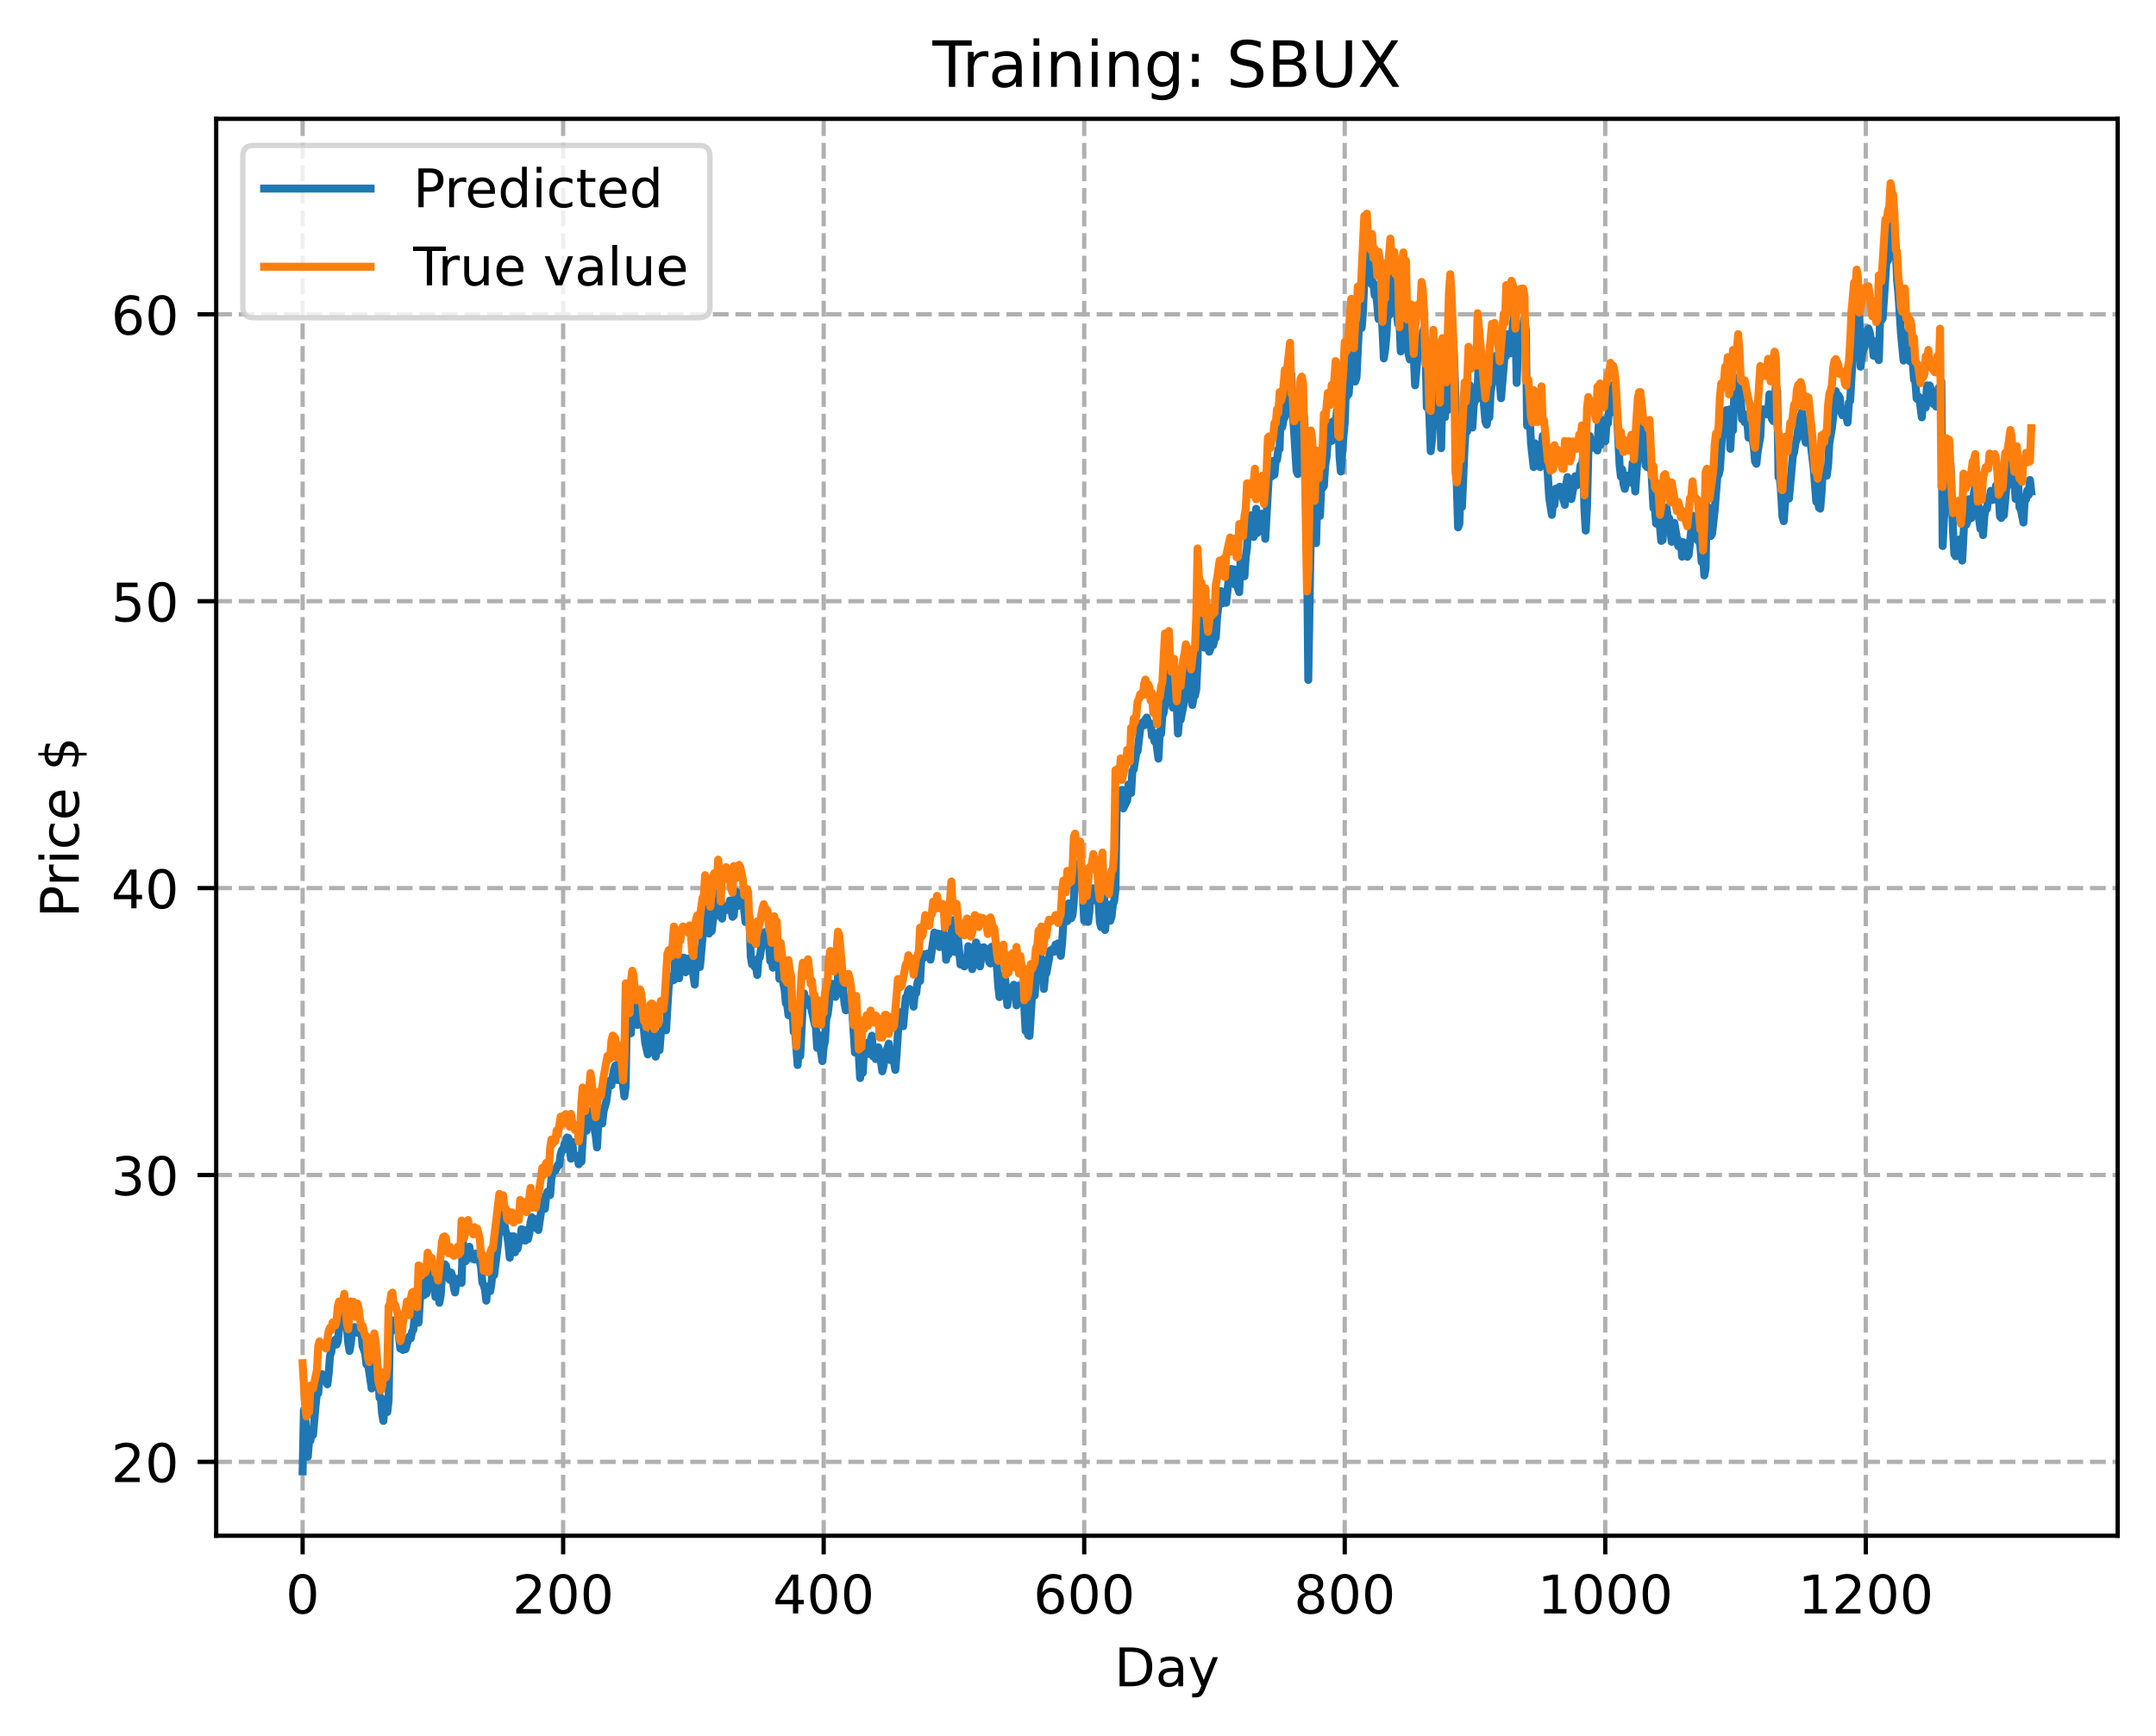 <?xml version="1.0" encoding="utf-8" standalone="no"?>
<!DOCTYPE svg PUBLIC "-//W3C//DTD SVG 1.1//EN"
  "http://www.w3.org/Graphics/SVG/1.1/DTD/svg11.dtd">
<!-- Created with matplotlib (https://matplotlib.org/) -->
<svg height="325.986pt" version="1.1" viewBox="0 0 404.923 325.986" width="404.923pt" xmlns="http://www.w3.org/2000/svg" xmlns:xlink="http://www.w3.org/1999/xlink">
 <defs>
  <style type="text/css">
*{stroke-linecap:butt;stroke-linejoin:round;}
  </style>
 </defs>
 <g id="figure_1">
  <g id="patch_1">
   <path d="M 0 325.986 
L 404.923 325.986 
L 404.923 0 
L 0 0 
z
" style="fill:#ffffff;"/>
  </g>
  <g id="axes_1">
   <g id="patch_2">
    <path d="M 40.603 288.43 
L 397.723 288.43 
L 397.723 22.318 
L 40.603 22.318 
z
" style="fill:#ffffff;"/>
   </g>
   <g id="matplotlib.axis_1">
    <g id="xtick_1">
     <g id="line2d_1">
      <path clip-path="url(#pd26bf05b69)" d="M 56.836 288.43 
L 56.836 22.318 
" style="fill:none;stroke:#b0b0b0;stroke-dasharray:2.96,1.28;stroke-dashoffset:0;stroke-width:0.8;"/>
     </g>
     <g id="line2d_2">
      <defs>
       <path d="M 0 0 
L 0 3.5 
" id="m677a97e03c" style="stroke:#000000;stroke-width:0.8;"/>
      </defs>
      <g>
       <use style="stroke:#000000;stroke-width:0.8;" x="56.836" xlink:href="#m677a97e03c" y="288.43"/>
      </g>
     </g>
     <g id="text_1">
      <!-- 0 -->
      <defs>
       <path d="M 31.781 66.406 
Q 24.172 66.406 20.328 58.906 
Q 16.5 51.422 16.5 36.375 
Q 16.5 21.391 20.328 13.891 
Q 24.172 6.391 31.781 6.391 
Q 39.453 6.391 43.281 13.891 
Q 47.125 21.391 47.125 36.375 
Q 47.125 51.422 43.281 58.906 
Q 39.453 66.406 31.781 66.406 
z
M 31.781 74.219 
Q 44.047 74.219 50.516 64.516 
Q 56.984 54.828 56.984 36.375 
Q 56.984 17.969 50.516 8.266 
Q 44.047 -1.422 31.781 -1.422 
Q 19.531 -1.422 13.062 8.266 
Q 6.594 17.969 6.594 36.375 
Q 6.594 54.828 13.062 64.516 
Q 19.531 74.219 31.781 74.219 
z
" id="DejaVuSans-48"/>
      </defs>
      <g transform="translate(53.655 303.029)scale(0.1 -0.1)">
       <use xlink:href="#DejaVuSans-48"/>
      </g>
     </g>
    </g>
    <g id="xtick_2">
     <g id="line2d_3">
      <path clip-path="url(#pd26bf05b69)" d="M 105.766 288.43 
L 105.766 22.318 
" style="fill:none;stroke:#b0b0b0;stroke-dasharray:2.96,1.28;stroke-dashoffset:0;stroke-width:0.8;"/>
     </g>
     <g id="line2d_4">
      <g>
       <use style="stroke:#000000;stroke-width:0.8;" x="105.766" xlink:href="#m677a97e03c" y="288.43"/>
      </g>
     </g>
     <g id="text_2">
      <!-- 200 -->
      <defs>
       <path d="M 19.188 8.297 
L 53.609 8.297 
L 53.609 0 
L 7.328 0 
L 7.328 8.297 
Q 12.938 14.109 22.625 23.891 
Q 32.328 33.688 34.812 36.531 
Q 39.547 41.844 41.422 45.531 
Q 43.312 49.219 43.312 52.781 
Q 43.312 58.594 39.234 62.25 
Q 35.156 65.922 28.609 65.922 
Q 23.969 65.922 18.812 64.312 
Q 13.672 62.703 7.812 59.422 
L 7.812 69.391 
Q 13.766 71.781 18.938 73 
Q 24.125 74.219 28.422 74.219 
Q 39.75 74.219 46.484 68.547 
Q 53.219 62.891 53.219 53.422 
Q 53.219 48.922 51.531 44.891 
Q 49.859 40.875 45.406 35.406 
Q 44.188 33.984 37.641 27.219 
Q 31.109 20.453 19.188 8.297 
z
" id="DejaVuSans-50"/>
      </defs>
      <g transform="translate(96.223 303.029)scale(0.1 -0.1)">
       <use xlink:href="#DejaVuSans-50"/>
       <use x="63.623" xlink:href="#DejaVuSans-48"/>
       <use x="127.246" xlink:href="#DejaVuSans-48"/>
      </g>
     </g>
    </g>
    <g id="xtick_3">
     <g id="line2d_5">
      <path clip-path="url(#pd26bf05b69)" d="M 154.697 288.43 
L 154.697 22.318 
" style="fill:none;stroke:#b0b0b0;stroke-dasharray:2.96,1.28;stroke-dashoffset:0;stroke-width:0.8;"/>
     </g>
     <g id="line2d_6">
      <g>
       <use style="stroke:#000000;stroke-width:0.8;" x="154.697" xlink:href="#m677a97e03c" y="288.43"/>
      </g>
     </g>
     <g id="text_3">
      <!-- 400 -->
      <defs>
       <path d="M 37.797 64.312 
L 12.891 25.391 
L 37.797 25.391 
z
M 35.203 72.906 
L 47.609 72.906 
L 47.609 25.391 
L 58.016 25.391 
L 58.016 17.188 
L 47.609 17.188 
L 47.609 0 
L 37.797 0 
L 37.797 17.188 
L 4.891 17.188 
L 4.891 26.703 
z
" id="DejaVuSans-52"/>
      </defs>
      <g transform="translate(145.153 303.029)scale(0.1 -0.1)">
       <use xlink:href="#DejaVuSans-52"/>
       <use x="63.623" xlink:href="#DejaVuSans-48"/>
       <use x="127.246" xlink:href="#DejaVuSans-48"/>
      </g>
     </g>
    </g>
    <g id="xtick_4">
     <g id="line2d_7">
      <path clip-path="url(#pd26bf05b69)" d="M 203.628 288.43 
L 203.628 22.318 
" style="fill:none;stroke:#b0b0b0;stroke-dasharray:2.96,1.28;stroke-dashoffset:0;stroke-width:0.8;"/>
     </g>
     <g id="line2d_8">
      <g>
       <use style="stroke:#000000;stroke-width:0.8;" x="203.628" xlink:href="#m677a97e03c" y="288.43"/>
      </g>
     </g>
     <g id="text_4">
      <!-- 600 -->
      <defs>
       <path d="M 33.016 40.375 
Q 26.375 40.375 22.484 35.828 
Q 18.609 31.297 18.609 23.391 
Q 18.609 15.531 22.484 10.953 
Q 26.375 6.391 33.016 6.391 
Q 39.656 6.391 43.531 10.953 
Q 47.406 15.531 47.406 23.391 
Q 47.406 31.297 43.531 35.828 
Q 39.656 40.375 33.016 40.375 
z
M 52.594 71.297 
L 52.594 62.312 
Q 48.875 64.062 45.094 64.984 
Q 41.312 65.922 37.594 65.922 
Q 27.828 65.922 22.672 59.328 
Q 17.531 52.734 16.797 39.406 
Q 19.672 43.656 24.016 45.922 
Q 28.375 48.188 33.594 48.188 
Q 44.578 48.188 50.953 41.516 
Q 57.328 34.859 57.328 23.391 
Q 57.328 12.156 50.688 5.359 
Q 44.047 -1.422 33.016 -1.422 
Q 20.359 -1.422 13.672 8.266 
Q 6.984 17.969 6.984 36.375 
Q 6.984 53.656 15.188 63.938 
Q 23.391 74.219 37.203 74.219 
Q 40.922 74.219 44.703 73.484 
Q 48.484 72.75 52.594 71.297 
z
" id="DejaVuSans-54"/>
      </defs>
      <g transform="translate(194.084 303.029)scale(0.1 -0.1)">
       <use xlink:href="#DejaVuSans-54"/>
       <use x="63.623" xlink:href="#DejaVuSans-48"/>
       <use x="127.246" xlink:href="#DejaVuSans-48"/>
      </g>
     </g>
    </g>
    <g id="xtick_5">
     <g id="line2d_9">
      <path clip-path="url(#pd26bf05b69)" d="M 252.558 288.43 
L 252.558 22.318 
" style="fill:none;stroke:#b0b0b0;stroke-dasharray:2.96,1.28;stroke-dashoffset:0;stroke-width:0.8;"/>
     </g>
     <g id="line2d_10">
      <g>
       <use style="stroke:#000000;stroke-width:0.8;" x="252.558" xlink:href="#m677a97e03c" y="288.43"/>
      </g>
     </g>
     <g id="text_5">
      <!-- 800 -->
      <defs>
       <path d="M 31.781 34.625 
Q 24.75 34.625 20.719 30.859 
Q 16.703 27.094 16.703 20.516 
Q 16.703 13.922 20.719 10.156 
Q 24.75 6.391 31.781 6.391 
Q 38.812 6.391 42.859 10.172 
Q 46.922 13.969 46.922 20.516 
Q 46.922 27.094 42.891 30.859 
Q 38.875 34.625 31.781 34.625 
z
M 21.922 38.812 
Q 15.578 40.375 12.031 44.719 
Q 8.5 49.078 8.5 55.328 
Q 8.5 64.062 14.719 69.141 
Q 20.953 74.219 31.781 74.219 
Q 42.672 74.219 48.875 69.141 
Q 55.078 64.062 55.078 55.328 
Q 55.078 49.078 51.531 44.719 
Q 48 40.375 41.703 38.812 
Q 48.828 37.156 52.797 32.312 
Q 56.781 27.484 56.781 20.516 
Q 56.781 9.906 50.312 4.234 
Q 43.844 -1.422 31.781 -1.422 
Q 19.734 -1.422 13.25 4.234 
Q 6.781 9.906 6.781 20.516 
Q 6.781 27.484 10.781 32.312 
Q 14.797 37.156 21.922 38.812 
z
M 18.312 54.391 
Q 18.312 48.734 21.844 45.562 
Q 25.391 42.391 31.781 42.391 
Q 38.141 42.391 41.719 45.562 
Q 45.312 48.734 45.312 54.391 
Q 45.312 60.062 41.719 63.234 
Q 38.141 66.406 31.781 66.406 
Q 25.391 66.406 21.844 63.234 
Q 18.312 60.062 18.312 54.391 
z
" id="DejaVuSans-56"/>
      </defs>
      <g transform="translate(243.015 303.029)scale(0.1 -0.1)">
       <use xlink:href="#DejaVuSans-56"/>
       <use x="63.623" xlink:href="#DejaVuSans-48"/>
       <use x="127.246" xlink:href="#DejaVuSans-48"/>
      </g>
     </g>
    </g>
    <g id="xtick_6">
     <g id="line2d_11">
      <path clip-path="url(#pd26bf05b69)" d="M 301.489 288.43 
L 301.489 22.318 
" style="fill:none;stroke:#b0b0b0;stroke-dasharray:2.96,1.28;stroke-dashoffset:0;stroke-width:0.8;"/>
     </g>
     <g id="line2d_12">
      <g>
       <use style="stroke:#000000;stroke-width:0.8;" x="301.489" xlink:href="#m677a97e03c" y="288.43"/>
      </g>
     </g>
     <g id="text_6">
      <!-- 1000 -->
      <defs>
       <path d="M 12.406 8.297 
L 28.516 8.297 
L 28.516 63.922 
L 10.984 60.406 
L 10.984 69.391 
L 28.422 72.906 
L 38.281 72.906 
L 38.281 8.297 
L 54.391 8.297 
L 54.391 0 
L 12.406 0 
z
" id="DejaVuSans-49"/>
      </defs>
      <g transform="translate(288.764 303.029)scale(0.1 -0.1)">
       <use xlink:href="#DejaVuSans-49"/>
       <use x="63.623" xlink:href="#DejaVuSans-48"/>
       <use x="127.246" xlink:href="#DejaVuSans-48"/>
       <use x="190.869" xlink:href="#DejaVuSans-48"/>
      </g>
     </g>
    </g>
    <g id="xtick_7">
     <g id="line2d_13">
      <path clip-path="url(#pd26bf05b69)" d="M 350.419 288.43 
L 350.419 22.318 
" style="fill:none;stroke:#b0b0b0;stroke-dasharray:2.96,1.28;stroke-dashoffset:0;stroke-width:0.8;"/>
     </g>
     <g id="line2d_14">
      <g>
       <use style="stroke:#000000;stroke-width:0.8;" x="350.419" xlink:href="#m677a97e03c" y="288.43"/>
      </g>
     </g>
     <g id="text_7">
      <!-- 1200 -->
      <g transform="translate(337.694 303.029)scale(0.1 -0.1)">
       <use xlink:href="#DejaVuSans-49"/>
       <use x="63.623" xlink:href="#DejaVuSans-50"/>
       <use x="127.246" xlink:href="#DejaVuSans-48"/>
       <use x="190.869" xlink:href="#DejaVuSans-48"/>
      </g>
     </g>
    </g>
    <g id="text_8">
     <!-- Day -->
     <defs>
      <path d="M 19.672 64.797 
L 19.672 8.109 
L 31.594 8.109 
Q 46.688 8.109 53.688 14.938 
Q 60.688 21.781 60.688 36.531 
Q 60.688 51.172 53.688 57.984 
Q 46.688 64.797 31.594 64.797 
z
M 9.812 72.906 
L 30.078 72.906 
Q 51.266 72.906 61.172 64.094 
Q 71.094 55.281 71.094 36.531 
Q 71.094 17.672 61.125 8.828 
Q 51.172 0 30.078 0 
L 9.812 0 
z
" id="DejaVuSans-68"/>
      <path d="M 34.281 27.484 
Q 23.391 27.484 19.188 25 
Q 14.984 22.516 14.984 16.5 
Q 14.984 11.719 18.141 8.906 
Q 21.297 6.109 26.703 6.109 
Q 34.188 6.109 38.703 11.406 
Q 43.219 16.703 43.219 25.484 
L 43.219 27.484 
z
M 52.203 31.203 
L 52.203 0 
L 43.219 0 
L 43.219 8.297 
Q 40.141 3.328 35.547 0.953 
Q 30.953 -1.422 24.312 -1.422 
Q 15.922 -1.422 10.953 3.297 
Q 6 8.016 6 15.922 
Q 6 25.141 12.172 29.828 
Q 18.359 34.516 30.609 34.516 
L 43.219 34.516 
L 43.219 35.406 
Q 43.219 41.609 39.141 45 
Q 35.062 48.391 27.688 48.391 
Q 23 48.391 18.547 47.266 
Q 14.109 46.141 10.016 43.891 
L 10.016 52.203 
Q 14.938 54.109 19.578 55.047 
Q 24.219 56 28.609 56 
Q 40.484 56 46.344 49.844 
Q 52.203 43.703 52.203 31.203 
z
" id="DejaVuSans-97"/>
      <path d="M 32.172 -5.078 
Q 28.375 -14.844 24.75 -17.812 
Q 21.141 -20.797 15.094 -20.797 
L 7.906 -20.797 
L 7.906 -13.281 
L 13.188 -13.281 
Q 16.891 -13.281 18.938 -11.516 
Q 21 -9.766 23.484 -3.219 
L 25.094 0.875 
L 2.984 54.688 
L 12.5 54.688 
L 29.594 11.922 
L 46.688 54.688 
L 56.203 54.688 
z
" id="DejaVuSans-121"/>
     </defs>
     <g transform="translate(209.29 316.707)scale(0.1 -0.1)">
      <use xlink:href="#DejaVuSans-68"/>
      <use x="77.002" xlink:href="#DejaVuSans-97"/>
      <use x="138.281" xlink:href="#DejaVuSans-121"/>
     </g>
    </g>
   </g>
   <g id="matplotlib.axis_2">
    <g id="ytick_1">
     <g id="line2d_15">
      <path clip-path="url(#pd26bf05b69)" d="M 40.603 274.554 
L 397.723 274.554 
" style="fill:none;stroke:#b0b0b0;stroke-dasharray:2.96,1.28;stroke-dashoffset:0;stroke-width:0.8;"/>
     </g>
     <g id="line2d_16">
      <defs>
       <path d="M 0 0 
L -3.5 0 
" id="m6e89908a31" style="stroke:#000000;stroke-width:0.8;"/>
      </defs>
      <g>
       <use style="stroke:#000000;stroke-width:0.8;" x="40.603" xlink:href="#m6e89908a31" y="274.554"/>
      </g>
     </g>
     <g id="text_9">
      <!-- 20 -->
      <g transform="translate(20.878 278.353)scale(0.1 -0.1)">
       <use xlink:href="#DejaVuSans-50"/>
       <use x="63.623" xlink:href="#DejaVuSans-48"/>
      </g>
     </g>
    </g>
    <g id="ytick_2">
     <g id="line2d_17">
      <path clip-path="url(#pd26bf05b69)" d="M 40.603 220.675 
L 397.723 220.675 
" style="fill:none;stroke:#b0b0b0;stroke-dasharray:2.96,1.28;stroke-dashoffset:0;stroke-width:0.8;"/>
     </g>
     <g id="line2d_18">
      <g>
       <use style="stroke:#000000;stroke-width:0.8;" x="40.603" xlink:href="#m6e89908a31" y="220.675"/>
      </g>
     </g>
     <g id="text_10">
      <!-- 30 -->
      <defs>
       <path d="M 40.578 39.312 
Q 47.656 37.797 51.625 33 
Q 55.609 28.219 55.609 21.188 
Q 55.609 10.406 48.188 4.484 
Q 40.766 -1.422 27.094 -1.422 
Q 22.516 -1.422 17.656 -0.516 
Q 12.797 0.391 7.625 2.203 
L 7.625 11.719 
Q 11.719 9.328 16.594 8.109 
Q 21.484 6.891 26.812 6.891 
Q 36.078 6.891 40.938 10.547 
Q 45.797 14.203 45.797 21.188 
Q 45.797 27.641 41.281 31.266 
Q 36.766 34.906 28.719 34.906 
L 20.219 34.906 
L 20.219 43.016 
L 29.109 43.016 
Q 36.375 43.016 40.234 45.922 
Q 44.094 48.828 44.094 54.297 
Q 44.094 59.906 40.109 62.906 
Q 36.141 65.922 28.719 65.922 
Q 24.656 65.922 20.016 65.031 
Q 15.375 64.156 9.812 62.312 
L 9.812 71.094 
Q 15.438 72.656 20.344 73.438 
Q 25.25 74.219 29.594 74.219 
Q 40.828 74.219 47.359 69.109 
Q 53.906 64.016 53.906 55.328 
Q 53.906 49.266 50.438 45.094 
Q 46.969 40.922 40.578 39.312 
z
" id="DejaVuSans-51"/>
      </defs>
      <g transform="translate(20.878 224.474)scale(0.1 -0.1)">
       <use xlink:href="#DejaVuSans-51"/>
       <use x="63.623" xlink:href="#DejaVuSans-48"/>
      </g>
     </g>
    </g>
    <g id="ytick_3">
     <g id="line2d_19">
      <path clip-path="url(#pd26bf05b69)" d="M 40.603 166.795 
L 397.723 166.795 
" style="fill:none;stroke:#b0b0b0;stroke-dasharray:2.96,1.28;stroke-dashoffset:0;stroke-width:0.8;"/>
     </g>
     <g id="line2d_20">
      <g>
       <use style="stroke:#000000;stroke-width:0.8;" x="40.603" xlink:href="#m6e89908a31" y="166.795"/>
      </g>
     </g>
     <g id="text_11">
      <!-- 40 -->
      <g transform="translate(20.878 170.595)scale(0.1 -0.1)">
       <use xlink:href="#DejaVuSans-52"/>
       <use x="63.623" xlink:href="#DejaVuSans-48"/>
      </g>
     </g>
    </g>
    <g id="ytick_4">
     <g id="line2d_21">
      <path clip-path="url(#pd26bf05b69)" d="M 40.603 112.916 
L 397.723 112.916 
" style="fill:none;stroke:#b0b0b0;stroke-dasharray:2.96,1.28;stroke-dashoffset:0;stroke-width:0.8;"/>
     </g>
     <g id="line2d_22">
      <g>
       <use style="stroke:#000000;stroke-width:0.8;" x="40.603" xlink:href="#m6e89908a31" y="112.916"/>
      </g>
     </g>
     <g id="text_12">
      <!-- 50 -->
      <defs>
       <path d="M 10.797 72.906 
L 49.516 72.906 
L 49.516 64.594 
L 19.828 64.594 
L 19.828 46.734 
Q 21.969 47.469 24.109 47.828 
Q 26.266 48.188 28.422 48.188 
Q 40.625 48.188 47.75 41.5 
Q 54.891 34.812 54.891 23.391 
Q 54.891 11.625 47.562 5.094 
Q 40.234 -1.422 26.906 -1.422 
Q 22.312 -1.422 17.547 -0.641 
Q 12.797 0.141 7.719 1.703 
L 7.719 11.625 
Q 12.109 9.234 16.797 8.062 
Q 21.484 6.891 26.703 6.891 
Q 35.156 6.891 40.078 11.328 
Q 45.016 15.766 45.016 23.391 
Q 45.016 31 40.078 35.438 
Q 35.156 39.891 26.703 39.891 
Q 22.75 39.891 18.812 39.016 
Q 14.891 38.141 10.797 36.281 
z
" id="DejaVuSans-53"/>
      </defs>
      <g transform="translate(20.878 116.715)scale(0.1 -0.1)">
       <use xlink:href="#DejaVuSans-53"/>
       <use x="63.623" xlink:href="#DejaVuSans-48"/>
      </g>
     </g>
    </g>
    <g id="ytick_5">
     <g id="line2d_23">
      <path clip-path="url(#pd26bf05b69)" d="M 40.603 59.037 
L 397.723 59.037 
" style="fill:none;stroke:#b0b0b0;stroke-dasharray:2.96,1.28;stroke-dashoffset:0;stroke-width:0.8;"/>
     </g>
     <g id="line2d_24">
      <g>
       <use style="stroke:#000000;stroke-width:0.8;" x="40.603" xlink:href="#m6e89908a31" y="59.037"/>
      </g>
     </g>
     <g id="text_13">
      <!-- 60 -->
      <g transform="translate(20.878 62.836)scale(0.1 -0.1)">
       <use xlink:href="#DejaVuSans-54"/>
       <use x="63.623" xlink:href="#DejaVuSans-48"/>
      </g>
     </g>
    </g>
    <g id="text_14">
     <!-- Price $ -->
     <defs>
      <path d="M 19.672 64.797 
L 19.672 37.406 
L 32.078 37.406 
Q 38.969 37.406 42.719 40.969 
Q 46.484 44.531 46.484 51.125 
Q 46.484 57.672 42.719 61.234 
Q 38.969 64.797 32.078 64.797 
z
M 9.812 72.906 
L 32.078 72.906 
Q 44.344 72.906 50.609 67.359 
Q 56.891 61.812 56.891 51.125 
Q 56.891 40.328 50.609 34.812 
Q 44.344 29.297 32.078 29.297 
L 19.672 29.297 
L 19.672 0 
L 9.812 0 
z
" id="DejaVuSans-80"/>
      <path d="M 41.109 46.297 
Q 39.594 47.172 37.812 47.578 
Q 36.031 48 33.891 48 
Q 26.266 48 22.188 43.047 
Q 18.109 38.094 18.109 28.812 
L 18.109 0 
L 9.078 0 
L 9.078 54.688 
L 18.109 54.688 
L 18.109 46.188 
Q 20.953 51.172 25.484 53.578 
Q 30.031 56 36.531 56 
Q 37.453 56 38.578 55.875 
Q 39.703 55.766 41.062 55.516 
z
" id="DejaVuSans-114"/>
      <path d="M 9.422 54.688 
L 18.406 54.688 
L 18.406 0 
L 9.422 0 
z
M 9.422 75.984 
L 18.406 75.984 
L 18.406 64.594 
L 9.422 64.594 
z
" id="DejaVuSans-105"/>
      <path d="M 48.781 52.594 
L 48.781 44.188 
Q 44.969 46.297 41.141 47.344 
Q 37.312 48.391 33.406 48.391 
Q 24.656 48.391 19.812 42.844 
Q 14.984 37.312 14.984 27.297 
Q 14.984 17.281 19.812 11.734 
Q 24.656 6.203 33.406 6.203 
Q 37.312 6.203 41.141 7.25 
Q 44.969 8.297 48.781 10.406 
L 48.781 2.094 
Q 45.016 0.344 40.984 -0.531 
Q 36.969 -1.422 32.422 -1.422 
Q 20.062 -1.422 12.781 6.344 
Q 5.516 14.109 5.516 27.297 
Q 5.516 40.672 12.859 48.328 
Q 20.219 56 33.016 56 
Q 37.156 56 41.109 55.141 
Q 45.062 54.297 48.781 52.594 
z
" id="DejaVuSans-99"/>
      <path d="M 56.203 29.594 
L 56.203 25.203 
L 14.891 25.203 
Q 15.484 15.922 20.484 11.062 
Q 25.484 6.203 34.422 6.203 
Q 39.594 6.203 44.453 7.469 
Q 49.312 8.734 54.109 11.281 
L 54.109 2.781 
Q 49.266 0.734 44.188 -0.344 
Q 39.109 -1.422 33.891 -1.422 
Q 20.797 -1.422 13.156 6.188 
Q 5.516 13.812 5.516 26.812 
Q 5.516 40.234 12.766 48.109 
Q 20.016 56 32.328 56 
Q 43.359 56 49.781 48.891 
Q 56.203 41.797 56.203 29.594 
z
M 47.219 32.234 
Q 47.125 39.594 43.094 43.984 
Q 39.062 48.391 32.422 48.391 
Q 24.906 48.391 20.391 44.141 
Q 15.875 39.891 15.188 32.172 
z
" id="DejaVuSans-101"/>
      <path id="DejaVuSans-32"/>
      <path d="M 33.797 -14.703 
L 28.906 -14.703 
L 28.859 0 
Q 23.734 0.094 18.609 1.188 
Q 13.484 2.297 8.297 4.5 
L 8.297 13.281 
Q 13.281 10.156 18.375 8.562 
Q 23.484 6.984 28.906 6.938 
L 28.906 29.203 
Q 18.109 30.953 13.203 35.156 
Q 8.297 39.359 8.297 46.688 
Q 8.297 54.641 13.625 59.219 
Q 18.953 63.812 28.906 64.5 
L 28.906 75.984 
L 33.797 75.984 
L 33.797 64.656 
Q 38.328 64.453 42.578 63.688 
Q 46.828 62.938 50.875 61.625 
L 50.875 53.078 
Q 46.828 55.125 42.547 56.25 
Q 38.281 57.375 33.797 57.562 
L 33.797 36.719 
Q 44.875 35.016 50.094 30.609 
Q 55.328 26.219 55.328 18.609 
Q 55.328 10.359 49.781 5.594 
Q 44.234 0.828 33.797 0.094 
z
M 28.906 37.594 
L 28.906 57.625 
Q 23.25 56.984 20.266 54.391 
Q 17.281 51.812 17.281 47.516 
Q 17.281 43.312 20.031 40.969 
Q 22.797 38.625 28.906 37.594 
z
M 33.797 28.219 
L 33.797 7.078 
Q 39.984 7.906 43.141 10.594 
Q 46.297 13.281 46.297 17.672 
Q 46.297 21.969 43.281 24.5 
Q 40.281 27.047 33.797 28.219 
z
" id="DejaVuSans-36"/>
     </defs>
     <g transform="translate(14.798 172.342)rotate(-90)scale(0.1 -0.1)">
      <use xlink:href="#DejaVuSans-80"/>
      <use x="58.553" xlink:href="#DejaVuSans-114"/>
      <use x="99.666" xlink:href="#DejaVuSans-105"/>
      <use x="127.449" xlink:href="#DejaVuSans-99"/>
      <use x="182.43" xlink:href="#DejaVuSans-101"/>
      <use x="243.953" xlink:href="#DejaVuSans-32"/>
      <use x="275.74" xlink:href="#DejaVuSans-36"/>
     </g>
    </g>
   </g>
   <g id="line2d_25">
    <path clip-path="url(#pd26bf05b69)" d="M 56.836 276.334 
L 57.081 264.852 
L 57.325 266.372 
L 57.814 273.584 
L 58.059 270.314 
L 58.304 270.57 
L 58.548 268.554 
L 58.793 269.482 
L 59.282 263.812 
L 59.527 261.719 
L 59.772 261.672 
L 60.016 258.675 
L 60.261 258.123 
L 60.506 258.095 
L 60.995 259.371 
L 61.24 259.294 
L 61.484 259.991 
L 61.729 258.006 
L 61.974 254.679 
L 62.218 253.947 
L 62.463 252.329 
L 62.708 252.085 
L 62.952 251.61 
L 63.197 252.529 
L 63.441 251.972 
L 63.686 249.519 
L 63.931 248.485 
L 64.42 248.753 
L 64.665 247.861 
L 64.909 246.239 
L 65.399 252.203 
L 65.643 253.726 
L 65.888 252.382 
L 66.133 250.063 
L 66.377 249.499 
L 66.622 249.24 
L 67.111 250.298 
L 67.356 249.541 
L 67.845 250.061 
L 68.09 252.81 
L 68.579 254.15 
L 68.824 256.247 
L 69.069 255.797 
L 69.802 260.773 
L 70.292 259.295 
L 70.536 254.294 
L 70.781 255.519 
L 71.026 257.907 
L 71.27 262.496 
L 71.515 262.471 
L 71.76 265.454 
L 72.004 266.872 
L 72.249 263.617 
L 72.738 265.202 
L 72.983 262.984 
L 73.228 249.793 
L 73.472 250.021 
L 73.717 247.98 
L 73.962 248.136 
L 74.206 249.665 
L 74.451 249.456 
L 74.696 249.027 
L 75.185 253.285 
L 75.429 253.135 
L 75.674 253.535 
L 75.919 252.231 
L 76.163 253.386 
L 76.653 251.668 
L 76.897 250.999 
L 77.142 251.351 
L 77.387 250.112 
L 77.631 249.744 
L 77.876 247.243 
L 78.121 245.886 
L 78.365 245.726 
L 78.61 248.415 
L 79.099 240.331 
L 79.589 243.282 
L 79.833 240.374 
L 80.078 242.979 
L 80.323 241.089 
L 80.567 238.185 
L 80.812 239.804 
L 81.056 240.564 
L 81.301 240.286 
L 81.79 243.59 
L 82.035 242.152 
L 82.28 242.814 
L 82.524 244.688 
L 82.769 243.223 
L 83.014 239.563 
L 83.503 237.434 
L 83.748 237.683 
L 84.237 239.911 
L 84.482 240.382 
L 84.726 239.01 
L 84.971 239.767 
L 85.216 241.697 
L 85.46 242.736 
L 85.705 240.906 
L 85.95 240.769 
L 86.194 240.085 
L 86.684 240.943 
L 86.928 233.244 
L 87.417 236.903 
L 87.907 235.927 
L 88.151 234.148 
L 88.396 236.318 
L 88.641 235.832 
L 88.885 236.465 
L 89.13 236.558 
L 89.375 235.427 
L 89.619 235.753 
L 89.864 235.554 
L 90.353 238.053 
L 90.598 240.877 
L 90.843 241.369 
L 91.087 242.195 
L 91.332 244.283 
L 91.577 241.646 
L 91.821 242.477 
L 92.066 242.498 
L 92.311 240.94 
L 92.555 238.264 
L 92.8 239.493 
L 93.534 233.594 
L 93.778 230.135 
L 94.268 228.134 
L 94.512 230.255 
L 94.757 230.174 
L 95.002 231.435 
L 95.246 231.963 
L 95.491 233.654 
L 95.736 236.214 
L 95.98 232.174 
L 96.225 233.845 
L 96.47 232.185 
L 96.714 235.207 
L 96.959 233.346 
L 97.204 234.535 
L 97.448 233.187 
L 97.693 233.116 
L 97.938 230.861 
L 98.182 231.321 
L 98.427 230.995 
L 98.672 233.015 
L 98.916 231.612 
L 99.161 232.73 
L 99.405 231.68 
L 99.65 229.529 
L 99.895 228.625 
L 100.139 230.587 
L 100.384 228.925 
L 100.629 230.454 
L 101.118 231.013 
L 101.607 227.626 
L 101.852 226.721 
L 102.097 224.793 
L 102.341 227.028 
L 102.586 224.441 
L 102.831 223.809 
L 103.32 224.452 
L 103.565 221.268 
L 103.809 219.903 
L 104.054 219.804 
L 104.299 219.868 
L 104.788 218.776 
L 105.032 218.791 
L 105.277 216.897 
L 105.522 216.023 
L 105.766 215.992 
L 106.011 214.85 
L 106.256 214.697 
L 106.5 213.641 
L 106.745 213.726 
L 107.234 217.611 
L 107.479 214.46 
L 107.724 217.014 
L 107.968 216.871 
L 108.213 217.438 
L 108.458 217.513 
L 108.702 218.662 
L 108.947 217.058 
L 109.192 218.188 
L 109.681 209.789 
L 110.17 212.367 
L 110.415 210.778 
L 110.66 211.223 
L 110.904 209.469 
L 111.149 208.552 
L 111.393 209.345 
L 111.638 211.929 
L 111.883 213.229 
L 112.127 215.499 
L 112.372 210.796 
L 112.617 209.392 
L 112.861 209.818 
L 113.106 211.015 
L 113.351 208.74 
L 113.84 206.97 
L 114.329 203.381 
L 114.574 202.911 
L 114.819 203.845 
L 115.308 200.818 
L 115.553 200.16 
L 115.797 199.995 
L 116.042 202.851 
L 116.531 201.6 
L 116.776 201.599 
L 117.265 205.924 
L 117.51 204.01 
L 117.754 189.437 
L 117.999 192.775 
L 118.244 192.745 
L 118.488 194.072 
L 118.733 190.176 
L 118.978 188.451 
L 119.222 188.847 
L 119.712 192.491 
L 119.956 189.724 
L 120.201 191.051 
L 120.446 191.2 
L 120.69 191.962 
L 120.935 193.402 
L 121.18 195.872 
L 121.669 198.035 
L 122.158 195.213 
L 122.403 194.465 
L 122.648 193.347 
L 122.892 194.306 
L 123.137 198.46 
L 123.626 196.144 
L 123.871 197.225 
L 124.115 194.025 
L 124.36 193.652 
L 124.605 192.956 
L 124.849 193.432 
L 125.094 193.512 
L 125.583 185.283 
L 125.828 183.963 
L 126.073 184.247 
L 126.317 183.307 
L 126.562 184.06 
L 126.807 180.28 
L 127.051 181.653 
L 127.296 181.909 
L 127.541 183.732 
L 127.785 181.171 
L 128.03 182.304 
L 128.275 179.84 
L 128.519 179.897 
L 128.764 182.606 
L 129.008 180.051 
L 129.253 180.213 
L 129.498 180.552 
L 129.742 179.861 
L 130.476 184.92 
L 130.721 180.854 
L 130.966 179.011 
L 131.21 178.452 
L 131.455 181.617 
L 132.189 173.282 
L 132.434 173.491 
L 132.678 169.746 
L 132.923 170.652 
L 133.168 175.333 
L 133.412 173.528 
L 133.657 174.884 
L 133.902 172.867 
L 134.146 169.745 
L 134.391 172.008 
L 134.636 171.995 
L 134.88 170.69 
L 135.125 167.409 
L 135.369 168.785 
L 135.614 172.538 
L 135.859 170.486 
L 136.103 170.225 
L 136.348 170.385 
L 136.593 170.893 
L 136.837 170.644 
L 137.082 169.127 
L 137.571 172.192 
L 137.816 171.936 
L 138.061 168.411 
L 138.305 167.473 
L 138.55 170.17 
L 138.795 168.474 
L 139.039 167.835 
L 139.529 168.872 
L 140.018 173.17 
L 140.507 170.564 
L 140.752 172.127 
L 140.996 179.616 
L 141.241 181.115 
L 141.486 180.506 
L 141.73 181.584 
L 141.975 181.417 
L 142.22 183.111 
L 142.464 179.924 
L 142.709 179.797 
L 143.198 176.415 
L 143.443 176.274 
L 143.688 175.044 
L 143.932 175.35 
L 144.422 177.322 
L 144.666 180.484 
L 144.911 180.254 
L 145.156 181.745 
L 145.645 176.677 
L 145.89 178.951 
L 146.134 178.627 
L 146.379 183.824 
L 146.624 183.337 
L 146.868 182.594 
L 147.113 184.711 
L 147.357 185.836 
L 147.602 188.462 
L 147.847 188.658 
L 148.091 190.682 
L 148.336 186.621 
L 148.825 188.984 
L 149.07 193.778 
L 149.315 193.445 
L 149.804 200.023 
L 150.049 196.03 
L 150.293 198.349 
L 150.783 188.515 
L 151.027 186.571 
L 151.272 188.137 
L 151.517 188.71 
L 151.761 188.748 
L 152.006 187.635 
L 152.984 192.279 
L 153.229 192.899 
L 153.474 196.809 
L 153.963 194.431 
L 154.208 197.634 
L 154.452 199.292 
L 154.697 196.596 
L 154.942 195.486 
L 155.186 191.358 
L 155.431 190.582 
L 155.676 188.654 
L 155.92 184.773 
L 156.165 184.749 
L 156.899 187.232 
L 157.144 186.781 
L 157.388 183.465 
L 157.633 181.756 
L 157.878 181.731 
L 158.367 185.844 
L 158.612 188.526 
L 158.856 189.748 
L 159.101 188.433 
L 159.345 189.599 
L 159.59 188.045 
L 159.835 188.829 
L 160.079 190.083 
L 160.569 197.68 
L 161.058 194.171 
L 161.547 202.476 
L 161.792 199.794 
L 162.037 201.496 
L 162.281 196.996 
L 162.526 198.027 
L 162.771 197.202 
L 163.015 195.829 
L 163.26 197.947 
L 163.505 195.512 
L 163.749 194.511 
L 163.994 198.423 
L 164.239 197.723 
L 164.483 198.914 
L 164.728 197.325 
L 164.972 196.701 
L 165.217 197.674 
L 165.706 201.203 
L 165.951 200.136 
L 166.196 198.287 
L 166.93 196.01 
L 167.174 199.088 
L 167.419 197.344 
L 167.664 197.821 
L 168.153 200.948 
L 168.398 197.984 
L 168.887 190.068 
L 169.132 191.501 
L 169.376 191.441 
L 169.621 192.749 
L 170.11 187.327 
L 170.355 187.095 
L 170.6 186.037 
L 170.844 185.754 
L 171.333 187.069 
L 171.578 189.066 
L 171.823 186.404 
L 172.067 186.545 
L 172.312 184.558 
L 172.557 183.95 
L 172.801 184.253 
L 173.046 179.599 
L 173.291 180.057 
L 173.78 179.175 
L 174.025 179.666 
L 174.269 179.076 
L 174.759 180.23 
L 175.493 175.136 
L 175.737 176.266 
L 175.982 176.562 
L 176.227 175.355 
L 176.471 177.872 
L 176.716 175.641 
L 177.205 175.222 
L 177.45 176.258 
L 177.694 180.26 
L 177.939 178.672 
L 178.184 179.234 
L 178.428 176.889 
L 178.673 175.788 
L 178.918 172.812 
L 179.162 177.681 
L 179.407 178.807 
L 179.896 176.035 
L 180.386 181.148 
L 180.63 180.46 
L 181.12 181.508 
L 181.364 180.911 
L 181.609 180.687 
L 181.854 177.705 
L 182.343 179.826 
L 182.588 182.024 
L 182.832 181.056 
L 183.077 177.993 
L 183.321 177.008 
L 183.566 177.766 
L 184.055 181.506 
L 184.545 177.952 
L 184.789 177.923 
L 185.034 178.23 
L 185.279 178.218 
L 185.523 178.698 
L 185.768 180.665 
L 186.013 180.958 
L 186.257 177.804 
L 186.502 178.131 
L 186.747 180.093 
L 186.991 180.299 
L 187.236 181.587 
L 187.481 185.273 
L 187.725 187.272 
L 187.97 186.814 
L 188.215 184.597 
L 188.459 184.047 
L 188.704 183.014 
L 189.193 188.786 
L 189.438 186.361 
L 189.682 186.55 
L 189.927 186.918 
L 190.172 185.375 
L 190.416 184.949 
L 190.661 186.144 
L 190.906 188.825 
L 191.15 186.046 
L 191.395 185.08 
L 191.64 187.946 
L 191.884 185.724 
L 192.374 188.984 
L 192.618 193.614 
L 192.863 192.772 
L 193.108 194.432 
L 193.352 194.562 
L 193.842 186.689 
L 194.086 186.91 
L 194.331 186.96 
L 194.575 183.336 
L 195.065 181.376 
L 195.309 178.958 
L 195.554 180.236 
L 195.799 180.251 
L 196.043 185.744 
L 196.288 183.175 
L 196.533 182.737 
L 197.022 179.971 
L 197.267 178.518 
L 197.511 178.696 
L 197.756 178.187 
L 198.001 178.743 
L 198.245 177.404 
L 198.49 178.056 
L 198.735 177.177 
L 199.224 179.522 
L 199.469 177.201 
L 199.713 173.261 
L 199.958 171.892 
L 200.203 171.206 
L 200.447 173.006 
L 200.692 169.679 
L 200.936 170.283 
L 201.181 172.455 
L 201.426 171.896 
L 201.67 169.359 
L 201.915 163.965 
L 202.16 162.195 
L 202.404 165.616 
L 202.649 165.788 
L 202.894 164.603 
L 203.138 164.157 
L 203.628 172.941 
L 203.872 170.665 
L 204.117 170.786 
L 204.362 173.145 
L 204.606 171.11 
L 204.851 167.172 
L 205.096 167.422 
L 205.34 166.821 
L 205.83 169.13 
L 206.074 167.597 
L 206.319 169.268 
L 206.563 173.205 
L 206.808 174.135 
L 207.053 170.596 
L 207.297 165.35 
L 207.542 174.667 
L 208.031 169.854 
L 208.521 172.941 
L 208.765 172.118 
L 209.01 169.933 
L 209.255 169.184 
L 209.499 167.036 
L 209.744 150.419 
L 209.989 150.645 
L 210.233 149.663 
L 210.478 150.779 
L 210.723 148.344 
L 210.967 151.834 
L 211.701 150.317 
L 211.946 147.325 
L 212.435 148.933 
L 212.68 144.787 
L 212.924 144.518 
L 213.414 141.406 
L 213.658 141.061 
L 214.148 136.854 
L 214.392 136.036 
L 214.637 135.63 
L 214.882 136.229 
L 215.126 135.096 
L 215.371 134.773 
L 215.616 135.721 
L 215.86 136.062 
L 216.105 135.861 
L 216.35 138.233 
L 216.594 137.61 
L 216.839 139.244 
L 217.084 138.859 
L 217.573 142.484 
L 217.818 137.321 
L 218.062 137.838 
L 218.307 134.501 
L 218.551 133.863 
L 218.796 132.221 
L 219.041 125.925 
L 219.285 125.456 
L 219.53 126.218 
L 219.775 126.11 
L 220.264 132.884 
L 220.509 132.937 
L 220.753 129.972 
L 220.998 132.213 
L 221.243 137.773 
L 221.487 134.647 
L 221.732 135.207 
L 222.466 131.487 
L 222.955 123.409 
L 223.2 125.774 
L 223.445 125.303 
L 223.689 127.399 
L 223.934 132.404 
L 224.179 130.868 
L 224.423 130.65 
L 224.668 129.482 
L 224.912 124.364 
L 225.157 110.203 
L 225.402 114.769 
L 225.891 116.14 
L 226.136 121.615 
L 226.38 117.693 
L 226.625 116.199 
L 226.87 121.682 
L 227.114 122.398 
L 227.359 121.744 
L 227.604 118.366 
L 227.848 121.168 
L 228.093 120.061 
L 228.338 119.788 
L 228.582 115.906 
L 228.827 113.802 
L 229.072 113.161 
L 229.316 111.013 
L 229.561 113.332 
L 229.806 112.349 
L 230.05 112.258 
L 230.295 113.216 
L 230.784 108.544 
L 231.029 108.005 
L 231.273 106.852 
L 231.518 109.117 
L 231.763 106.956 
L 232.007 109.834 
L 232.252 108.229 
L 232.497 110.458 
L 232.741 111.216 
L 232.986 105.351 
L 233.231 105.719 
L 233.475 105.563 
L 233.72 108.239 
L 233.965 104.592 
L 234.209 102.823 
L 234.454 97.388 
L 234.699 97.427 
L 234.943 96.766 
L 235.188 97.885 
L 235.433 100.851 
L 235.677 98.795 
L 235.922 95.55 
L 236.167 100.084 
L 236.411 98.769 
L 236.656 98.435 
L 236.9 96.487 
L 237.145 97.251 
L 237.39 96.725 
L 237.634 101.201 
L 238.368 88.118 
L 238.613 87.35 
L 238.858 89.456 
L 239.102 86.577 
L 239.347 89.162 
L 239.592 86.567 
L 239.836 86.373 
L 240.081 84.41 
L 240.326 84.337 
L 240.57 75.294 
L 240.815 80.225 
L 241.06 78.741 
L 241.304 78.357 
L 241.549 76.766 
L 241.794 76.699 
L 242.038 73.2 
L 242.283 73.151 
L 242.527 70.262 
L 242.772 77.436 
L 243.017 80.455 
L 243.506 88.458 
L 243.751 89.045 
L 243.995 83.357 
L 244.24 82.255 
L 244.729 76.895 
L 244.974 79.082 
L 245.219 86.259 
L 245.463 101.332 
L 245.708 127.709 
L 246.197 99.26 
L 246.442 89.282 
L 246.687 90.954 
L 246.931 94.473 
L 247.176 102.015 
L 247.421 93.443 
L 247.665 92.764 
L 247.91 96.901 
L 248.155 91.067 
L 248.399 91.631 
L 248.644 91.257 
L 248.888 87.359 
L 249.133 85.954 
L 249.378 82.638 
L 249.622 81.361 
L 249.867 79.388 
L 250.112 82.816 
L 250.356 79.15 
L 250.601 82.164 
L 251.09 77.129 
L 251.335 76.686 
L 251.58 85.75 
L 251.824 88.553 
L 252.314 81.891 
L 252.558 79.41 
L 252.803 72.148 
L 253.048 74.295 
L 253.292 73.997 
L 254.026 63.401 
L 254.271 64.758 
L 254.515 71.657 
L 254.76 70.954 
L 255.249 60.938 
L 255.494 59.982 
L 255.739 61.579 
L 255.983 58.58 
L 256.473 46.966 
L 256.717 51.442 
L 256.962 48.254 
L 257.207 53.076 
L 257.451 48.738 
L 257.696 53.445 
L 257.941 53.157 
L 258.185 55.456 
L 258.43 54.652 
L 258.919 59.95 
L 259.164 57.055 
L 259.409 56.691 
L 259.898 67.312 
L 260.143 65.668 
L 260.387 63.131 
L 260.632 58.337 
L 260.876 59.248 
L 261.366 52.129 
L 261.61 56.878 
L 262.1 54.876 
L 262.344 59.062 
L 262.589 60.873 
L 262.834 60.29 
L 263.078 66.009 
L 263.323 58.2 
L 263.568 56.311 
L 263.812 56.644 
L 264.057 59.647 
L 264.302 57.703 
L 264.546 66.467 
L 264.791 67.508 
L 265.28 63.053 
L 265.525 66.714 
L 265.77 72.368 
L 266.503 63.886 
L 266.748 63.528 
L 266.993 66.224 
L 267.237 62.265 
L 267.482 61.655 
L 267.727 65.224 
L 267.971 76.488 
L 268.216 73.908 
L 268.461 78.26 
L 268.705 84.747 
L 268.95 82.581 
L 269.195 78.655 
L 269.439 69.936 
L 269.684 74.076 
L 269.929 73.178 
L 270.173 79.722 
L 270.418 72.907 
L 270.663 84.174 
L 270.907 72.793 
L 271.397 78.345 
L 271.641 73.844 
L 271.886 77.037 
L 272.131 71.484 
L 272.375 61.96 
L 272.62 59.087 
L 273.109 67.641 
L 273.354 74.458 
L 273.598 90.78 
L 273.843 99.042 
L 274.088 98.388 
L 274.332 90.492 
L 274.577 95.21 
L 275.066 83.872 
L 275.311 79.967 
L 275.556 81.021 
L 275.8 79.194 
L 276.045 72.317 
L 276.29 75.303 
L 276.534 80.302 
L 276.779 76.023 
L 277.024 75.28 
L 277.268 74.987 
L 277.513 73.105 
L 277.758 66.795 
L 278.002 68.358 
L 278.247 72.557 
L 278.491 73.579 
L 278.981 79.211 
L 279.225 79.754 
L 279.47 77.613 
L 279.715 78.419 
L 279.959 73.66 
L 280.693 68.905 
L 280.938 66.812 
L 281.183 69.763 
L 281.427 70.035 
L 281.672 71.747 
L 281.917 74.797 
L 282.651 65.904 
L 282.895 66.831 
L 283.14 62.757 
L 283.385 63.71 
L 283.629 66.361 
L 284.363 58.975 
L 284.608 60.327 
L 284.852 71.917 
L 285.097 65.072 
L 285.342 64.853 
L 285.586 64.02 
L 285.831 61.67 
L 286.32 59.806 
L 286.565 62.001 
L 286.81 79.962 
L 287.054 78.576 
L 287.299 78.393 
L 287.544 83.25 
L 288.033 87.714 
L 288.278 83.253 
L 288.522 86.982 
L 288.767 85.505 
L 289.012 86.067 
L 289.256 87.733 
L 289.746 81.834 
L 289.99 86.3 
L 290.479 85.698 
L 290.969 93.539 
L 291.458 96.701 
L 291.703 94.026 
L 291.947 94.829 
L 292.192 91.778 
L 292.437 92.544 
L 292.926 91.415 
L 293.415 93.169 
L 293.905 94.816 
L 294.149 90.967 
L 294.394 89.598 
L 294.639 91.125 
L 294.883 90.506 
L 295.128 93.724 
L 295.862 89.435 
L 296.106 91.167 
L 296.351 90.998 
L 296.596 89.626 
L 296.84 87.387 
L 297.085 87.597 
L 297.33 85.612 
L 297.574 95.704 
L 297.819 99.651 
L 298.064 94.999 
L 298.308 85.049 
L 298.553 81.864 
L 299.042 83.623 
L 299.287 84.083 
L 299.532 83.221 
L 300.021 84.604 
L 300.266 79.569 
L 300.51 83.678 
L 300.755 78.776 
L 301 79.254 
L 301.489 82.878 
L 301.734 79.469 
L 301.978 79.506 
L 302.223 76.671 
L 302.467 77.51 
L 302.712 72.364 
L 302.957 75.262 
L 303.201 74.724 
L 303.446 75.376 
L 303.691 77.815 
L 304.18 87.342 
L 304.425 89.519 
L 304.669 88.177 
L 304.914 90.871 
L 305.159 91.814 
L 305.648 89.311 
L 306.137 90.449 
L 306.382 90.645 
L 306.627 86.923 
L 306.871 88.873 
L 307.116 92.314 
L 307.605 85.339 
L 307.85 80.723 
L 308.094 80.639 
L 308.339 79.373 
L 308.584 81.252 
L 309.073 87.415 
L 309.318 87.705 
L 309.562 86.434 
L 309.807 87.936 
L 310.052 86.383 
L 310.541 95.443 
L 310.786 95.193 
L 311.03 98.311 
L 311.275 98.444 
L 311.52 97.817 
L 311.764 98.907 
L 312.009 101.593 
L 312.254 101.424 
L 312.498 97.566 
L 312.743 95.957 
L 312.988 95.315 
L 313.232 97.285 
L 313.477 97.316 
L 313.966 101.769 
L 314.211 98.449 
L 314.455 98.191 
L 315.189 102.564 
L 315.434 101.648 
L 315.679 101.718 
L 315.923 104.549 
L 316.168 101.842 
L 316.413 103.642 
L 316.657 102.411 
L 316.902 104.575 
L 317.147 104.236 
L 317.636 99.696 
L 317.881 99.307 
L 318.125 96.879 
L 318.615 100.638 
L 318.859 101.483 
L 319.104 101.289 
L 319.349 102.57 
L 319.593 105.58 
L 319.838 103.54 
L 320.082 108.073 
L 320.327 106.802 
L 320.572 95.03 
L 320.816 95.287 
L 321.061 99.512 
L 321.306 100.676 
L 321.55 100.249 
L 322.04 95.831 
L 322.529 89.489 
L 322.774 89.177 
L 323.018 88.166 
L 323.508 80.264 
L 323.752 79.517 
L 323.997 80.283 
L 324.242 77.024 
L 324.486 77.031 
L 324.731 76.919 
L 324.976 84.293 
L 325.22 79.348 
L 325.465 80.852 
L 325.71 74.237 
L 326.199 70.934 
L 326.443 73.548 
L 326.688 70.835 
L 327.177 78.727 
L 327.422 78.169 
L 327.667 79.303 
L 327.911 77.86 
L 328.156 79.182 
L 328.401 82.198 
L 328.645 79.288 
L 329.379 83.87 
L 329.624 86.673 
L 329.869 87.103 
L 330.113 84.817 
L 330.603 82.06 
L 330.847 76.839 
L 331.092 77.209 
L 331.337 76.888 
L 331.826 77.825 
L 332.07 77.654 
L 332.315 74.056 
L 332.56 77.983 
L 332.804 78.732 
L 333.049 79.087 
L 333.538 72.196 
L 333.783 73.595 
L 334.028 89.61 
L 334.272 89.792 
L 334.517 92.637 
L 334.762 97.006 
L 335.006 97.886 
L 335.496 91.229 
L 335.74 93.305 
L 335.985 93.641 
L 336.719 85.592 
L 336.964 84.873 
L 337.208 83.185 
L 337.453 82.524 
L 337.942 78.847 
L 338.431 77.434 
L 338.676 79.019 
L 338.921 82.235 
L 339.165 83.138 
L 339.41 80.321 
L 339.655 81.722 
L 339.899 81.821 
L 340.633 87.956 
L 341.123 94.24 
L 341.367 93.199 
L 341.612 95.337 
L 341.857 95.531 
L 342.101 92.611 
L 342.346 88.276 
L 342.591 87.958 
L 343.08 89.353 
L 343.325 87.499 
L 343.569 83.287 
L 344.058 80.347 
L 344.548 76.093 
L 344.792 73.459 
L 345.037 74.484 
L 345.282 74.253 
L 345.526 74.691 
L 345.771 77.189 
L 346.016 77.986 
L 346.26 77.335 
L 346.505 77.283 
L 346.75 78.004 
L 346.994 79.363 
L 347.239 75.622 
L 347.484 75.271 
L 348.218 62.377 
L 348.462 58.191 
L 348.707 61.392 
L 348.952 58.033 
L 349.196 58.737 
L 349.441 68.872 
L 349.686 66.795 
L 349.93 65.706 
L 350.175 65.231 
L 350.664 62.252 
L 350.909 61.682 
L 351.153 62.421 
L 351.398 63.868 
L 351.643 64.298 
L 351.887 66.83 
L 352.132 64.109 
L 352.621 67.058 
L 352.866 67.64 
L 353.111 59.675 
L 353.355 60.149 
L 353.6 59.735 
L 354.334 48.442 
L 354.579 48.912 
L 355.068 46.956 
L 355.313 41.938 
L 355.802 42.926 
L 356.046 46.357 
L 356.291 52.503 
L 356.536 55.038 
L 357.025 62.601 
L 357.514 67.72 
L 357.759 65.667 
L 358.004 62.401 
L 358.248 66.592 
L 358.493 65.8 
L 358.738 67.893 
L 358.982 66.424 
L 359.227 67.767 
L 359.472 71.3 
L 359.716 71.531 
L 359.961 74.836 
L 360.206 75.012 
L 360.45 74.561 
L 360.94 78.38 
L 361.184 75.065 
L 361.429 75.037 
L 361.674 76.537 
L 361.918 72.373 
L 362.163 73.137 
L 362.407 72.385 
L 362.652 73.136 
L 362.897 75.653 
L 363.141 75.892 
L 363.386 75.776 
L 363.631 76.356 
L 363.875 75.257 
L 364.12 72.81 
L 364.365 76.141 
L 364.609 71.673 
L 364.854 102.559 
L 365.099 97.341 
L 365.343 94.502 
L 365.588 90.136 
L 365.833 88.799 
L 366.077 89.883 
L 366.322 87.128 
L 366.811 99.928 
L 367.056 104.099 
L 367.301 104.476 
L 367.545 102.764 
L 367.79 103.58 
L 368.034 101.302 
L 368.524 105.292 
L 369.013 95.721 
L 369.258 98.565 
L 369.502 97.982 
L 369.747 93.762 
L 369.992 94.301 
L 370.236 97.301 
L 370.726 92.554 
L 370.97 91.493 
L 371.215 91.395 
L 371.46 93.759 
L 371.704 97.544 
L 371.949 99.336 
L 372.194 97.863 
L 372.438 100.491 
L 372.683 96.926 
L 372.928 95.502 
L 373.172 95.583 
L 373.417 93.601 
L 373.662 93.65 
L 373.906 92.183 
L 374.151 93.914 
L 374.395 92.691 
L 374.64 93.806 
L 374.885 91.203 
L 375.129 91.3 
L 375.374 92.907 
L 375.619 96.993 
L 375.863 97.282 
L 376.108 96.652 
L 376.353 96.744 
L 376.842 91.266 
L 377.087 91.189 
L 377.331 88.527 
L 377.576 87.928 
L 377.821 86.645 
L 378.065 86.527 
L 378.555 93.7 
L 379.044 90.889 
L 379.289 95.304 
L 379.533 95.606 
L 380.022 98.141 
L 380.267 93.767 
L 380.512 93.808 
L 380.756 92.1 
L 381.001 92.968 
L 381.246 90.146 
L 381.49 92.321 
L 381.49 92.321 
" style="fill:none;stroke:#1f77b4;stroke-linecap:square;stroke-width:1.5;"/>
   </g>
   <g id="line2d_26">
    <path clip-path="url(#pd26bf05b69)" d="M 56.836 256.019 
L 57.325 264.371 
L 57.57 266.041 
L 57.814 264.047 
L 58.059 265.179 
L 58.304 260.222 
L 58.548 260.33 
L 58.793 260.815 
L 59.527 257.259 
L 59.772 252.733 
L 60.016 251.925 
L 60.506 252.894 
L 60.995 252.679 
L 61.24 253.272 
L 61.729 249.931 
L 61.974 249.338 
L 62.218 249.823 
L 62.463 248.369 
L 62.952 248.961 
L 63.197 248.153 
L 63.441 245.351 
L 63.686 244.435 
L 63.931 245.405 
L 64.175 245.675 
L 64.665 242.981 
L 65.154 248.53 
L 65.399 249.662 
L 65.888 244.435 
L 66.133 244.705 
L 66.377 244.489 
L 66.867 247.345 
L 67.111 244.813 
L 67.356 245.675 
L 67.845 249.5 
L 68.09 248.961 
L 68.579 251.009 
L 68.824 250.955 
L 69.069 254.726 
L 69.313 255.804 
L 69.558 255.265 
L 69.802 255.211 
L 70.047 253.864 
L 70.292 250.416 
L 70.536 251.925 
L 70.781 254.619 
L 71.026 259.252 
L 71.515 261.138 
L 71.76 260.384 
L 72.004 257.744 
L 72.249 258.767 
L 72.494 258.66 
L 72.738 256.72 
L 72.983 245.351 
L 73.228 244.92 
L 73.472 242.981 
L 73.717 242.765 
L 73.962 245.297 
L 74.206 245.028 
L 74.696 246.752 
L 74.94 250.739 
L 75.185 251.871 
L 75.429 250.955 
L 75.674 248.315 
L 76.163 246.267 
L 76.408 244.435 
L 76.653 245.19 
L 76.897 247.022 
L 77.142 243.95 
L 77.387 242.765 
L 77.631 242.604 
L 77.876 242.819 
L 78.121 244.597 
L 78.365 245.513 
L 78.61 237.647 
L 78.855 237.808 
L 79.099 239.64 
L 79.344 239.047 
L 79.589 237.916 
L 79.833 239.047 
L 80.078 238.563 
L 80.323 235.276 
L 80.567 235.922 
L 81.056 236.246 
L 81.301 237.916 
L 81.546 237.701 
L 81.79 239.155 
L 82.035 238.886 
L 82.28 240.502 
L 83.014 233.175 
L 83.258 232.313 
L 83.503 232.205 
L 83.748 232.474 
L 83.992 235.114 
L 84.237 235.384 
L 84.482 234.144 
L 84.971 235.545 
L 85.216 235.869 
L 85.46 235.491 
L 85.95 234.144 
L 86.194 235.599 
L 86.439 235.276 
L 86.684 229.241 
L 86.928 231.397 
L 87.173 232.528 
L 87.417 231.451 
L 87.662 231.127 
L 87.907 229.134 
L 88.151 231.181 
L 88.396 230.912 
L 88.885 231.828 
L 89.13 230.481 
L 89.375 231.073 
L 89.619 230.75 
L 90.109 232.69 
L 90.353 235.922 
L 90.598 235.599 
L 90.843 238.67 
L 91.087 238.563 
L 91.332 236.354 
L 91.577 238.94 
L 91.821 238.778 
L 92.066 235.276 
L 92.311 234.522 
L 92.555 234.522 
L 93.778 224.231 
L 94.023 224.446 
L 94.268 225.308 
L 94.512 224.5 
L 94.757 226.925 
L 95.002 226.979 
L 95.246 228.972 
L 95.491 229.241 
L 95.736 227.625 
L 95.98 228.649 
L 96.225 227.733 
L 96.47 229.619 
L 96.714 228.649 
L 96.959 229.026 
L 97.204 228.864 
L 97.448 229.134 
L 97.693 225.362 
L 97.938 226.871 
L 98.182 225.793 
L 98.427 226.601 
L 98.672 225.739 
L 98.916 227.679 
L 99.161 226.601 
L 99.65 223.099 
L 99.895 226.817 
L 100.139 224.554 
L 100.629 226.817 
L 100.873 224.985 
L 101.118 224.338 
L 101.607 221.16 
L 101.852 219.328 
L 102.097 220.675 
L 102.341 219.112 
L 102.586 218.412 
L 102.831 220.298 
L 103.075 219.651 
L 103.32 215.664 
L 103.565 213.994 
L 103.809 214.802 
L 104.054 214.209 
L 104.299 214.317 
L 104.543 212.323 
L 104.788 213.078 
L 105.277 209.737 
L 105.522 211.138 
L 105.766 209.576 
L 106.011 210.384 
L 106.256 209.252 
L 106.5 209.468 
L 106.745 211.192 
L 106.99 211.623 
L 107.234 209.198 
L 107.479 210.869 
L 107.724 211.354 
L 107.968 212.216 
L 108.213 211.354 
L 108.458 211.731 
L 108.702 214.371 
L 108.947 212.539 
L 109.192 207.097 
L 109.436 204.241 
L 109.926 208.66 
L 110.17 204.619 
L 110.415 205.588 
L 110.66 204.403 
L 110.904 201.548 
L 111.149 203.433 
L 111.393 206.612 
L 111.883 209.845 
L 112.127 207.905 
L 112.372 205.05 
L 112.861 205.804 
L 113.351 202.356 
L 114.085 198.315 
L 114.329 198.8 
L 114.574 198.854 
L 114.819 195.513 
L 115.063 194.489 
L 115.308 194.651 
L 115.553 195.028 
L 115.797 198.584 
L 116.531 196.375 
L 117.02 202.895 
L 117.265 198.638 
L 117.51 184.683 
L 117.999 188.509 
L 118.244 190.287 
L 118.488 184.36 
L 118.733 182.313 
L 118.978 183.067 
L 119.222 186.192 
L 119.467 187.862 
L 119.712 185.815 
L 119.956 186.192 
L 120.201 185.815 
L 120.446 186.623 
L 120.935 191.742 
L 121.18 191.849 
L 121.424 192.927 
L 121.669 191.957 
L 121.914 191.795 
L 122.158 188.617 
L 122.403 188.455 
L 122.648 188.67 
L 122.892 193.304 
L 123.137 191.149 
L 123.381 190.556 
L 123.626 192.334 
L 123.871 189.425 
L 124.115 187.97 
L 124.36 188.239 
L 124.605 189.532 
L 124.849 187.162 
L 125.339 179.188 
L 125.583 178.433 
L 125.828 178.757 
L 126.073 179.619 
L 126.317 177.464 
L 126.562 174.015 
L 126.807 176.655 
L 127.051 177.248 
L 127.296 179.295 
L 127.541 176.117 
L 127.785 176.655 
L 128.03 174.392 
L 128.275 174.015 
L 128.519 174.985 
L 128.764 174.446 
L 129.008 174.392 
L 129.253 175.201 
L 129.498 173.8 
L 129.742 175.254 
L 129.987 178.81 
L 130.232 179.565 
L 130.476 174.554 
L 130.721 172.668 
L 130.966 171.914 
L 131.21 175.685 
L 131.455 172.076 
L 131.944 168.627 
L 132.189 168.25 
L 132.434 164.371 
L 132.923 169.382 
L 133.168 166.903 
L 133.412 170.298 
L 133.902 164.586 
L 134.146 163.994 
L 134.391 165.772 
L 134.636 165.772 
L 134.88 161.461 
L 135.125 163.778 
L 135.369 169.328 
L 135.614 163.563 
L 135.859 164.155 
L 136.103 165.125 
L 136.348 162.862 
L 136.593 163.724 
L 136.837 163.617 
L 137.327 167.011 
L 137.571 167.657 
L 137.816 162.647 
L 138.061 163.186 
L 138.305 164.91 
L 138.55 162.701 
L 138.795 162.431 
L 139.039 162.862 
L 139.529 165.341 
L 139.773 168.142 
L 140.263 166.957 
L 140.507 167.496 
L 140.752 173.854 
L 140.996 176.494 
L 141.241 176.278 
L 141.486 176.655 
L 141.73 176.332 
L 141.975 177.302 
L 142.22 173.045 
L 142.464 174.446 
L 143.198 170.675 
L 143.443 169.813 
L 143.688 170.675 
L 143.932 170.729 
L 144.177 171.106 
L 144.422 174.392 
L 144.666 174.985 
L 144.911 177.086 
L 145.4 172.076 
L 145.645 173.261 
L 145.89 173.045 
L 146.134 179.942 
L 146.379 179.026 
L 146.624 177.086 
L 146.868 179.457 
L 147.113 180.535 
L 147.357 183.875 
L 147.602 184.037 
L 147.847 184.576 
L 148.091 180.319 
L 148.336 182.42 
L 148.581 183.229 
L 148.825 189.532 
L 149.07 188.617 
L 149.315 190.718 
L 149.559 196.537 
L 149.804 191.957 
L 150.049 192.442 
L 150.538 182.851 
L 150.783 180.804 
L 151.027 181.612 
L 151.272 183.229 
L 151.517 181.127 
L 151.761 180.157 
L 152.251 184.791 
L 152.495 184.198 
L 152.74 186.838 
L 152.984 186.838 
L 153.229 192.28 
L 153.474 188.94 
L 153.718 187.862 
L 153.963 191.149 
L 154.208 192.496 
L 154.452 189.263 
L 154.697 190.233 
L 154.942 186.515 
L 155.431 184.145 
L 155.676 180.157 
L 155.92 178.595 
L 156.165 181.774 
L 156.41 182.259 
L 156.654 182.474 
L 156.899 181.343 
L 157.388 174.985 
L 157.633 175.685 
L 158.367 184.198 
L 158.612 184.576 
L 158.856 183.767 
L 159.101 184.629 
L 159.345 182.905 
L 159.59 183.821 
L 159.835 185.384 
L 160.324 192.55 
L 160.813 187.054 
L 161.303 197.129 
L 161.547 195.567 
L 161.792 196.698 
L 162.037 191.58 
L 162.281 193.304 
L 162.526 192.442 
L 162.771 190.664 
L 163.015 192.657 
L 163.26 190.772 
L 163.505 189.802 
L 163.994 192.011 
L 164.239 192.065 
L 164.483 190.718 
L 164.728 192.119 
L 164.972 191.257 
L 165.217 194.867 
L 165.462 194.435 
L 165.706 194.867 
L 166.196 190.61 
L 166.44 190.61 
L 166.685 193.25 
L 166.93 194.166 
L 167.174 191.203 
L 167.419 190.987 
L 167.664 193.088 
L 167.908 192.657 
L 168.642 183.875 
L 168.887 184.953 
L 169.132 185.384 
L 169.376 185.007 
L 169.866 182.474 
L 170.11 181.127 
L 170.355 181.02 
L 170.6 179.403 
L 170.844 179.78 
L 171.089 181.343 
L 171.333 180.804 
L 171.578 183.067 
L 172.067 179.996 
L 172.557 178.757 
L 172.801 174.231 
L 173.046 175.955 
L 173.291 175.578 
L 173.78 171.86 
L 174.025 172.022 
L 174.269 172.345 
L 174.514 173.854 
L 174.759 171.968 
L 175.003 171.698 
L 175.248 169.328 
L 175.493 170.351 
L 175.737 170.675 
L 175.982 168.25 
L 176.227 169.92 
L 176.471 170.567 
L 176.716 170.675 
L 176.96 169.759 
L 177.205 170.19 
L 177.45 174.231 
L 177.694 172.345 
L 177.939 173.261 
L 178.184 170.19 
L 178.428 169.112 
L 178.673 165.556 
L 178.918 170.19 
L 179.162 171.214 
L 179.652 169.759 
L 180.141 174.931 
L 180.386 173.423 
L 180.63 175.416 
L 180.875 174.554 
L 181.12 175.685 
L 181.364 173.207 
L 181.609 172.507 
L 181.854 172.668 
L 182.343 175.901 
L 182.588 175.147 
L 183.077 171.86 
L 183.321 172.076 
L 183.566 173.638 
L 183.811 174.123 
L 184.055 172.291 
L 184.3 172.722 
L 184.545 172.399 
L 184.789 172.668 
L 185.034 172.668 
L 185.279 173.584 
L 185.523 175.416 
L 185.768 174.446 
L 186.013 172.291 
L 186.257 173.045 
L 186.502 174.554 
L 186.747 174.339 
L 187.236 179.026 
L 187.481 180.481 
L 187.97 179.349 
L 188.459 177.41 
L 188.704 181.343 
L 188.948 183.067 
L 189.193 179.403 
L 189.438 182.636 
L 189.682 179.78 
L 189.927 179.565 
L 190.172 179.026 
L 190.416 181.343 
L 190.661 181.72 
L 190.906 177.841 
L 191.395 182.851 
L 191.64 179.565 
L 191.884 181.666 
L 192.129 181.72 
L 192.374 187.862 
L 192.618 186.354 
L 192.863 187.323 
L 193.108 186.623 
L 193.597 181.073 
L 193.842 181.989 
L 194.331 180.696 
L 194.575 178.056 
L 194.82 177.679 
L 195.065 174.77 
L 195.309 176.117 
L 195.554 174.015 
L 195.799 178.757 
L 196.288 175.685 
L 196.533 175.793 
L 196.777 173.638 
L 197.022 172.722 
L 197.267 173.099 
L 198.001 172.453 
L 198.245 171.86 
L 198.735 173.369 
L 199.224 171.645 
L 199.469 167.442 
L 199.713 165.395 
L 199.958 166.257 
L 200.203 167.604 
L 200.447 163.563 
L 200.936 165.772 
L 201.181 165.556 
L 201.426 163.239 
L 201.67 157.205 
L 201.915 156.558 
L 202.16 158.606 
L 202.404 159.629 
L 202.649 158.39 
L 202.894 158.067 
L 203.383 169.166 
L 203.628 165.61 
L 203.872 166.688 
L 204.117 168.304 
L 204.606 162.916 
L 204.851 163.401 
L 205.34 160.384 
L 205.585 161.946 
L 205.83 161.3 
L 206.074 162.916 
L 206.319 167.119 
L 206.563 168.843 
L 207.053 160.114 
L 207.297 167.334 
L 207.787 164.425 
L 208.031 165.664 
L 208.276 167.927 
L 208.765 163.509 
L 209.01 163.293 
L 209.255 159.414 
L 209.499 144.651 
L 209.744 144.92 
L 209.989 144.328 
L 210.233 146.429 
L 210.478 142.442 
L 210.723 146.483 
L 211.457 143.358 
L 211.701 140.826 
L 211.946 142.55 
L 212.191 143.035 
L 212.435 136.677 
L 212.68 137.701 
L 212.924 134.953 
L 213.169 135.599 
L 213.414 134.36 
L 213.658 131.774 
L 213.903 131.289 
L 214.148 130.373 
L 214.392 130.211 
L 214.637 130.535 
L 214.882 128.38 
L 215.126 127.625 
L 215.371 130.481 
L 215.616 128.487 
L 215.86 129.08 
L 216.105 131.612 
L 216.35 130.104 
L 216.594 133.875 
L 216.839 131.666 
L 217.328 136.03 
L 217.573 130.75 
L 217.818 130.966 
L 218.062 128.972 
L 218.307 128.056 
L 218.796 118.951 
L 219.041 119.759 
L 219.285 119.974 
L 219.53 118.52 
L 219.775 124.339 
L 220.019 126.17 
L 220.264 126.224 
L 220.509 123.746 
L 220.998 131.72 
L 221.243 128.002 
L 221.487 127.679 
L 221.732 128.918 
L 222.221 123.908 
L 222.466 122.776 
L 222.711 120.998 
L 223.2 122.938 
L 223.445 122.399 
L 223.689 125.739 
L 224.179 121.698 
L 224.423 121.86 
L 224.668 115.987 
L 224.912 103.002 
L 225.157 108.229 
L 225.402 109.63 
L 225.646 109.414 
L 225.891 115.179 
L 226.136 111.354 
L 226.38 110.492 
L 226.625 116.095 
L 226.87 118.681 
L 227.359 114.102 
L 227.604 115.61 
L 227.848 114.479 
L 228.093 115.125 
L 228.338 109.953 
L 228.582 108.606 
L 229.072 105.265 
L 229.316 107.367 
L 229.561 105.75 
L 229.806 104.942 
L 230.05 108.39 
L 230.295 104.349 
L 231.029 100.955 
L 231.273 103.595 
L 231.518 101.494 
L 231.763 103.649 
L 232.007 101.117 
L 232.252 104.673 
L 232.497 104.619 
L 232.741 98.423 
L 232.986 99.5 
L 233.231 98.746 
L 233.475 100.686 
L 233.72 96.914 
L 233.965 95.459 
L 234.209 90.772 
L 234.454 91.742 
L 234.699 91.903 
L 234.943 90.718 
L 235.188 92.927 
L 235.433 90.987 
L 235.677 88.024 
L 235.922 93.789 
L 236.167 93.412 
L 236.656 90.071 
L 237.145 89.317 
L 237.39 94.651 
L 237.879 88.293 
L 238.124 82.205 
L 238.368 81.936 
L 238.613 84.145 
L 238.858 81.989 
L 239.102 82.259 
L 239.347 79.457 
L 239.592 79.511 
L 239.836 76.871 
L 240.081 77.571 
L 240.326 73.638 
L 240.57 75.308 
L 240.815 74.446 
L 241.06 72.453 
L 241.304 69.49 
L 241.549 70.19 
L 241.794 68.789 
L 242.283 64.371 
L 242.527 73.961 
L 242.772 74.123 
L 243.017 79.134 
L 243.261 78.703 
L 243.506 78.541 
L 243.751 76.009 
L 243.995 74.662 
L 244.24 71.214 
L 244.485 70.729 
L 244.729 72.022 
L 244.974 81.612 
L 245.463 111.084 
L 245.708 107.043 
L 246.197 80.858 
L 246.442 82.582 
L 246.931 94.058 
L 247.176 84.576 
L 247.665 89.856 
L 247.91 84.845 
L 248.155 87.647 
L 248.399 83.983 
L 248.644 77.733 
L 248.888 79.026 
L 249.378 73.8 
L 249.622 73.692 
L 249.867 76.063 
L 250.112 72.291 
L 250.356 74.554 
L 250.846 67.819 
L 251.09 69.867 
L 251.335 81.828 
L 251.58 82.097 
L 252.069 72.615 
L 252.314 69.382 
L 252.558 64.209 
L 252.803 66.095 
L 253.048 65.61 
L 253.782 56.127 
L 254.026 58.175 
L 254.271 65.395 
L 254.515 60.707 
L 254.76 59.414 
L 255.005 53.811 
L 255.249 54.296 
L 255.494 56.181 
L 256.228 40.556 
L 256.473 44.436 
L 256.717 40.125 
L 256.962 45.567 
L 257.207 45.19 
L 257.451 46.968 
L 257.696 43.951 
L 257.941 48.477 
L 258.185 46.752 
L 258.43 48.423 
L 258.675 51.817 
L 258.919 47.291 
L 259.164 48.962 
L 259.409 53.272 
L 259.653 60.438 
L 259.898 55.373 
L 260.143 56.074 
L 260.387 49.339 
L 260.632 51.171 
L 261.121 44.813 
L 261.366 48.477 
L 261.61 47.237 
L 261.855 47.291 
L 262.1 51.548 
L 262.344 51.655 
L 262.589 52.464 
L 262.834 61.462 
L 263.078 49.608 
L 263.323 48.854 
L 263.568 47.399 
L 263.812 52.679 
L 264.057 48.962 
L 264.302 60.007 
L 264.791 59.145 
L 265.036 57.151 
L 265.525 66.472 
L 265.77 61.515 
L 266.259 57.205 
L 266.503 57.313 
L 266.748 58.013 
L 266.993 52.949 
L 267.237 54.619 
L 267.482 58.875 
L 267.727 68.412 
L 267.971 66.311 
L 268.216 69.112 
L 268.461 76.871 
L 268.705 77.194 
L 269.195 61.946 
L 269.439 70.513 
L 269.684 64.533 
L 269.929 69.813 
L 270.173 66.849 
L 270.418 75.632 
L 270.663 64.263 
L 270.907 63.509 
L 271.152 71.375 
L 271.397 66.526 
L 271.641 71.806 
L 272.131 54.888 
L 272.375 51.494 
L 272.62 55.265 
L 273.109 68.25 
L 273.354 88.724 
L 273.598 90.61 
L 273.843 89.102 
L 274.088 85.222 
L 274.332 86.408 
L 275.066 71.806 
L 275.311 75.416 
L 275.556 71.591 
L 275.8 65.125 
L 276.29 69.22 
L 276.534 65.772 
L 276.779 67.981 
L 277.024 67.873 
L 277.268 68.681 
L 277.513 58.821 
L 278.981 74.824 
L 279.225 72.399 
L 279.47 72.022 
L 279.715 66.311 
L 280.204 60.815 
L 280.449 61.462 
L 280.693 60.653 
L 280.938 63.886 
L 281.183 62.377 
L 281.672 67.873 
L 282.406 58.983 
L 282.651 60.653 
L 282.895 53.541 
L 283.14 57.69 
L 283.385 58.821 
L 283.629 54.565 
L 283.874 52.733 
L 284.363 54.188 
L 284.608 61.731 
L 284.852 57.905 
L 285.097 58.337 
L 285.586 54.242 
L 286.076 54.188 
L 286.32 55.589 
L 286.565 71.537 
L 286.81 71.052 
L 287.054 71.321 
L 287.544 78.326 
L 287.788 79.349 
L 288.033 73.261 
L 288.278 79.242 
L 288.522 78.487 
L 288.767 79.242 
L 289.012 78.918 
L 289.256 77.14 
L 289.501 72.561 
L 289.746 79.349 
L 289.99 78.972 
L 290.724 86.623 
L 290.969 87.054 
L 291.213 88.401 
L 291.458 88.024 
L 291.703 88.132 
L 291.947 83.606 
L 292.192 85.168 
L 292.437 84.414 
L 292.681 85.168 
L 292.926 86.569 
L 293.171 86.946 
L 293.415 88.024 
L 293.66 88.078 
L 293.905 82.798 
L 294.149 84.36 
L 294.394 84.791 
L 294.639 82.852 
L 294.883 86.677 
L 295.128 85.761 
L 295.373 82.905 
L 295.617 84.091 
L 295.862 83.121 
L 296.106 84.306 
L 296.351 83.929 
L 296.596 81.612 
L 296.84 82.69 
L 297.085 79.888 
L 297.574 93.035 
L 297.819 86.785 
L 298.064 76.602 
L 298.308 74.554 
L 298.553 75.255 
L 298.798 76.44 
L 299.042 76.548 
L 299.287 75.686 
L 299.532 77.841 
L 299.776 78.864 
L 300.021 72.615 
L 300.266 78.002 
L 300.51 72.022 
L 300.755 72.992 
L 301 75.632 
L 301.244 76.494 
L 301.489 72.291 
L 301.734 71.968 
L 301.978 70.352 
L 302.223 70.082 
L 302.467 68.143 
L 302.712 70.621 
L 302.957 68.681 
L 303.201 69.543 
L 303.446 71.806 
L 303.935 80.912 
L 304.18 83.714 
L 304.425 81.127 
L 304.669 84.037 
L 304.914 84.899 
L 305.159 82.636 
L 305.403 83.444 
L 305.648 83.444 
L 305.893 84.63 
L 306.137 83.983 
L 306.382 81.666 
L 306.627 83.121 
L 306.871 86.3 
L 307.361 78.433 
L 307.605 74.716 
L 307.85 73.638 
L 308.094 73.638 
L 308.584 78.433 
L 308.828 79.349 
L 309.073 78.918 
L 309.562 80.481 
L 309.807 78.864 
L 310.296 89.479 
L 310.541 87.539 
L 310.786 91.472 
L 311.03 91.903 
L 311.275 90.772 
L 311.52 92.765 
L 311.764 96.699 
L 312.009 95.136 
L 312.498 89.263 
L 312.743 89.048 
L 312.988 91.149 
L 313.232 90.341 
L 313.477 91.472 
L 313.722 94.328 
L 313.966 90.61 
L 314.7 94.867 
L 314.945 95.998 
L 315.189 94.274 
L 315.434 95.136 
L 315.679 97.183 
L 315.923 95.89 
L 316.168 97.022 
L 316.413 96.321 
L 316.657 98.046 
L 316.902 98.854 
L 317.391 93.574 
L 317.636 93.358 
L 317.881 90.395 
L 318.125 93.142 
L 318.859 93.897 
L 319.349 99.446 
L 319.593 96.86 
L 319.838 103.38 
L 320.082 98.099 
L 320.327 88.724 
L 320.572 88.024 
L 320.816 88.239 
L 321.061 93.681 
L 321.795 88.186 
L 322.04 83.606 
L 322.284 81.397 
L 322.529 81.828 
L 322.774 80.05 
L 323.018 74.554 
L 323.263 72.022 
L 323.508 72.884 
L 323.752 72.022 
L 323.997 68.897 
L 324.242 69.974 
L 324.486 67.065 
L 324.731 74.069 
L 324.976 72.507 
L 325.22 72.83 
L 325.465 65.718 
L 325.71 66.311 
L 325.954 65.772 
L 326.199 65.664 
L 326.443 62.755 
L 326.688 65.772 
L 326.933 71.375 
L 327.177 71.645 
L 327.422 71.699 
L 327.667 71.429 
L 328.401 75.147 
L 328.645 75.955 
L 328.89 78.703 
L 329.135 78.864 
L 329.379 83.175 
L 329.624 84.091 
L 330.603 68.735 
L 330.847 70.459 
L 331.092 69.274 
L 331.337 69.651 
L 331.581 70.621 
L 331.826 69.813 
L 332.07 67.388 
L 332.315 70.405 
L 332.56 71.645 
L 332.804 71.106 
L 333.049 67.442 
L 333.294 66.041 
L 333.538 67.334 
L 333.783 79.942 
L 334.028 81.127 
L 334.272 84.791 
L 334.517 91.903 
L 334.762 92.065 
L 335.251 82.043 
L 335.496 84.683 
L 335.74 84.791 
L 336.23 79.403 
L 336.474 79.996 
L 336.964 75.955 
L 337.208 76.655 
L 337.453 73.315 
L 337.698 72.291 
L 337.942 72.13 
L 338.187 71.752 
L 338.431 72.615 
L 338.676 76.386 
L 338.921 75.901 
L 339.165 74.446 
L 339.655 74.662 
L 340.389 81.989 
L 340.878 88.509 
L 341.123 87.97 
L 341.367 89.91 
L 341.857 87.054 
L 342.101 81.774 
L 342.346 81.612 
L 342.591 83.067 
L 342.835 81.181 
L 343.08 81.397 
L 343.325 76.224 
L 343.569 73.961 
L 343.814 73.315 
L 344.058 72.291 
L 344.303 68.951 
L 344.548 67.711 
L 344.792 67.442 
L 345.282 68.627 
L 345.526 70.244 
L 345.771 69.705 
L 346.26 70.459 
L 346.505 72.076 
L 346.75 72.453 
L 346.994 69.382 
L 347.239 67.927 
L 347.484 64.209 
L 347.728 58.606 
L 348.218 53.056 
L 348.462 53.865 
L 348.707 50.632 
L 348.952 52.033 
L 349.196 58.714 
L 349.441 58.067 
L 349.686 56.343 
L 349.93 55.858 
L 350.175 54.565 
L 350.419 53.918 
L 350.664 53.972 
L 350.909 53.757 
L 351.643 59.414 
L 351.887 56.612 
L 352.132 59.145 
L 352.377 60.492 
L 352.621 60.007 
L 352.866 51.709 
L 353.355 52.841 
L 354.089 41.257 
L 354.334 41.472 
L 354.579 39.587 
L 354.823 38.832 
L 355.068 34.414 
L 355.313 36.031 
L 355.557 36.623 
L 355.802 40.179 
L 356.046 46.968 
L 356.291 47.237 
L 356.536 52.087 
L 356.78 54.08 
L 357.025 57.582 
L 357.27 58.552 
L 357.514 58.283 
L 357.759 54.188 
L 358.004 59.791 
L 358.248 59.252 
L 358.493 61.677 
L 358.738 60.061 
L 358.982 60.977 
L 359.227 64.64 
L 359.472 63.455 
L 359.716 67.873 
L 360.206 68.466 
L 360.695 71.968 
L 360.94 69.597 
L 361.184 70.836 
L 361.429 70.352 
L 361.674 66.903 
L 361.918 67.765 
L 362.163 65.718 
L 362.407 68.035 
L 362.897 69.22 
L 363.386 69.921 
L 363.631 69.705 
L 363.875 66.849 
L 364.12 70.136 
L 364.365 61.731 
L 364.609 91.364 
L 364.854 91.472 
L 365.343 83.66 
L 365.588 82.313 
L 365.833 83.606 
L 366.077 82.582 
L 366.567 92.765 
L 366.811 96.375 
L 367.056 95.783 
L 367.301 95.567 
L 367.545 95.944 
L 367.79 94.058 
L 368.279 98.369 
L 368.524 95.944 
L 368.768 88.94 
L 369.013 90.933 
L 369.258 91.688 
L 369.502 89.425 
L 369.747 89.209 
L 369.992 90.826 
L 370.481 86.731 
L 370.726 86.354 
L 370.97 85.276 
L 371.46 94.22 
L 371.704 94.112 
L 371.949 91.257 
L 372.194 93.843 
L 372.438 89.802 
L 372.928 87.755 
L 373.172 87.647 
L 373.417 88.024 
L 373.662 85.168 
L 373.906 85.923 
L 374.151 85.492 
L 374.395 86.246 
L 374.64 85.276 
L 374.885 86.03 
L 375.129 88.671 
L 375.374 92.927 
L 375.619 92.388 
L 375.863 91.418 
L 376.108 91.742 
L 376.597 85.061 
L 376.842 85.869 
L 377.331 82.528 
L 377.576 80.75 
L 377.821 82.097 
L 378.065 86.461 
L 378.31 88.617 
L 378.555 84.845 
L 378.799 83.821 
L 379.044 88.293 
L 379.289 89.91 
L 379.533 89.856 
L 379.778 90.502 
L 380.022 86.461 
L 380.267 86.623 
L 380.512 85.061 
L 380.756 86.839 
L 381.001 85.276 
L 381.246 86.677 
L 381.49 80.427 
L 381.49 80.427 
" style="fill:none;stroke:#ff7f0e;stroke-linecap:square;stroke-width:1.5;"/>
   </g>
   <g id="patch_3">
    <path d="M 40.603 288.43 
L 40.603 22.318 
" style="fill:none;stroke:#000000;stroke-linecap:square;stroke-linejoin:miter;stroke-width:0.8;"/>
   </g>
   <g id="patch_4">
    <path d="M 397.723 288.43 
L 397.723 22.318 
" style="fill:none;stroke:#000000;stroke-linecap:square;stroke-linejoin:miter;stroke-width:0.8;"/>
   </g>
   <g id="patch_5">
    <path d="M 40.603 288.43 
L 397.723 288.43 
" style="fill:none;stroke:#000000;stroke-linecap:square;stroke-linejoin:miter;stroke-width:0.8;"/>
   </g>
   <g id="patch_6">
    <path d="M 40.603 22.318 
L 397.723 22.318 
" style="fill:none;stroke:#000000;stroke-linecap:square;stroke-linejoin:miter;stroke-width:0.8;"/>
   </g>
   <g id="text_15">
    <!-- Training: SBUX -->
    <defs>
     <path d="M -0.297 72.906 
L 61.375 72.906 
L 61.375 64.594 
L 35.5 64.594 
L 35.5 0 
L 25.594 0 
L 25.594 64.594 
L -0.297 64.594 
z
" id="DejaVuSans-84"/>
     <path d="M 54.891 33.016 
L 54.891 0 
L 45.906 0 
L 45.906 32.719 
Q 45.906 40.484 42.875 44.328 
Q 39.844 48.188 33.797 48.188 
Q 26.516 48.188 22.312 43.547 
Q 18.109 38.922 18.109 30.906 
L 18.109 0 
L 9.078 0 
L 9.078 54.688 
L 18.109 54.688 
L 18.109 46.188 
Q 21.344 51.125 25.703 53.562 
Q 30.078 56 35.797 56 
Q 45.219 56 50.047 50.172 
Q 54.891 44.344 54.891 33.016 
z
" id="DejaVuSans-110"/>
     <path d="M 45.406 27.984 
Q 45.406 37.75 41.375 43.109 
Q 37.359 48.484 30.078 48.484 
Q 22.859 48.484 18.828 43.109 
Q 14.797 37.75 14.797 27.984 
Q 14.797 18.266 18.828 12.891 
Q 22.859 7.516 30.078 7.516 
Q 37.359 7.516 41.375 12.891 
Q 45.406 18.266 45.406 27.984 
z
M 54.391 6.781 
Q 54.391 -7.172 48.188 -13.984 
Q 42 -20.797 29.203 -20.797 
Q 24.469 -20.797 20.266 -20.094 
Q 16.062 -19.391 12.109 -17.922 
L 12.109 -9.188 
Q 16.062 -11.328 19.922 -12.344 
Q 23.781 -13.375 27.781 -13.375 
Q 36.625 -13.375 41.016 -8.766 
Q 45.406 -4.156 45.406 5.172 
L 45.406 9.625 
Q 42.625 4.781 38.281 2.391 
Q 33.938 0 27.875 0 
Q 17.828 0 11.672 7.656 
Q 5.516 15.328 5.516 27.984 
Q 5.516 40.672 11.672 48.328 
Q 17.828 56 27.875 56 
Q 33.938 56 38.281 53.609 
Q 42.625 51.219 45.406 46.391 
L 45.406 54.688 
L 54.391 54.688 
z
" id="DejaVuSans-103"/>
     <path d="M 11.719 12.406 
L 22.016 12.406 
L 22.016 0 
L 11.719 0 
z
M 11.719 51.703 
L 22.016 51.703 
L 22.016 39.312 
L 11.719 39.312 
z
" id="DejaVuSans-58"/>
     <path d="M 53.516 70.516 
L 53.516 60.891 
Q 47.906 63.578 42.922 64.891 
Q 37.938 66.219 33.297 66.219 
Q 25.25 66.219 20.875 63.094 
Q 16.5 59.969 16.5 54.203 
Q 16.5 49.359 19.406 46.891 
Q 22.312 44.438 30.422 42.922 
L 36.375 41.703 
Q 47.406 39.594 52.656 34.297 
Q 57.906 29 57.906 20.125 
Q 57.906 9.516 50.797 4.047 
Q 43.703 -1.422 29.984 -1.422 
Q 24.812 -1.422 18.969 -0.25 
Q 13.141 0.922 6.891 3.219 
L 6.891 13.375 
Q 12.891 10.016 18.656 8.297 
Q 24.422 6.594 29.984 6.594 
Q 38.422 6.594 43.016 9.906 
Q 47.609 13.234 47.609 19.391 
Q 47.609 24.75 44.312 27.781 
Q 41.016 30.812 33.5 32.328 
L 27.484 33.5 
Q 16.453 35.688 11.516 40.375 
Q 6.594 45.062 6.594 53.422 
Q 6.594 63.094 13.406 68.656 
Q 20.219 74.219 32.172 74.219 
Q 37.312 74.219 42.625 73.281 
Q 47.953 72.359 53.516 70.516 
z
" id="DejaVuSans-83"/>
     <path d="M 19.672 34.812 
L 19.672 8.109 
L 35.5 8.109 
Q 43.453 8.109 47.281 11.406 
Q 51.125 14.703 51.125 21.484 
Q 51.125 28.328 47.281 31.562 
Q 43.453 34.812 35.5 34.812 
z
M 19.672 64.797 
L 19.672 42.828 
L 34.281 42.828 
Q 41.5 42.828 45.031 45.531 
Q 48.578 48.25 48.578 53.812 
Q 48.578 59.328 45.031 62.062 
Q 41.5 64.797 34.281 64.797 
z
M 9.812 72.906 
L 35.016 72.906 
Q 46.297 72.906 52.391 68.219 
Q 58.5 63.531 58.5 54.891 
Q 58.5 48.188 55.375 44.234 
Q 52.25 40.281 46.188 39.312 
Q 53.469 37.75 57.5 32.781 
Q 61.531 27.828 61.531 20.406 
Q 61.531 10.641 54.891 5.312 
Q 48.25 0 35.984 0 
L 9.812 0 
z
" id="DejaVuSans-66"/>
     <path d="M 8.688 72.906 
L 18.609 72.906 
L 18.609 28.609 
Q 18.609 16.891 22.844 11.734 
Q 27.094 6.594 36.625 6.594 
Q 46.094 6.594 50.344 11.734 
Q 54.594 16.891 54.594 28.609 
L 54.594 72.906 
L 64.5 72.906 
L 64.5 27.391 
Q 64.5 13.141 57.438 5.859 
Q 50.391 -1.422 36.625 -1.422 
Q 22.797 -1.422 15.734 5.859 
Q 8.688 13.141 8.688 27.391 
z
" id="DejaVuSans-85"/>
     <path d="M 6.297 72.906 
L 16.891 72.906 
L 35.016 45.797 
L 53.219 72.906 
L 63.812 72.906 
L 40.375 37.891 
L 65.375 0 
L 54.781 0 
L 34.281 31 
L 13.625 0 
L 2.984 0 
L 29 38.922 
z
" id="DejaVuSans-88"/>
    </defs>
    <g transform="translate(175.137 16.318)scale(0.12 -0.12)">
     <use xlink:href="#DejaVuSans-84"/>
     <use x="46.334" xlink:href="#DejaVuSans-114"/>
     <use x="87.447" xlink:href="#DejaVuSans-97"/>
     <use x="148.727" xlink:href="#DejaVuSans-105"/>
     <use x="176.51" xlink:href="#DejaVuSans-110"/>
     <use x="239.889" xlink:href="#DejaVuSans-105"/>
     <use x="267.672" xlink:href="#DejaVuSans-110"/>
     <use x="331.051" xlink:href="#DejaVuSans-103"/>
     <use x="394.527" xlink:href="#DejaVuSans-58"/>
     <use x="428.219" xlink:href="#DejaVuSans-32"/>
     <use x="460.006" xlink:href="#DejaVuSans-83"/>
     <use x="523.482" xlink:href="#DejaVuSans-66"/>
     <use x="592.086" xlink:href="#DejaVuSans-85"/>
     <use x="665.279" xlink:href="#DejaVuSans-88"/>
    </g>
   </g>
   <g id="legend_1">
    <g id="patch_7">
     <path d="M 47.603 59.674 
L 131.331 59.674 
Q 133.331 59.674 133.331 57.674 
L 133.331 29.318 
Q 133.331 27.318 131.331 27.318 
L 47.603 27.318 
Q 45.603 27.318 45.603 29.318 
L 45.603 57.674 
Q 45.603 59.674 47.603 59.674 
z
" style="fill:#ffffff;opacity:0.8;stroke:#cccccc;stroke-linejoin:miter;"/>
    </g>
    <g id="line2d_27">
     <path d="M 49.603 35.417 
L 69.603 35.417 
" style="fill:none;stroke:#1f77b4;stroke-linecap:square;stroke-width:1.5;"/>
    </g>
    <g id="line2d_28"/>
    <g id="text_16">
     <!-- Predicted -->
     <defs>
      <path d="M 45.406 46.391 
L 45.406 75.984 
L 54.391 75.984 
L 54.391 0 
L 45.406 0 
L 45.406 8.203 
Q 42.578 3.328 38.25 0.953 
Q 33.938 -1.422 27.875 -1.422 
Q 17.969 -1.422 11.734 6.484 
Q 5.516 14.406 5.516 27.297 
Q 5.516 40.188 11.734 48.094 
Q 17.969 56 27.875 56 
Q 33.938 56 38.25 53.625 
Q 42.578 51.266 45.406 46.391 
z
M 14.797 27.297 
Q 14.797 17.391 18.875 11.75 
Q 22.953 6.109 30.078 6.109 
Q 37.203 6.109 41.297 11.75 
Q 45.406 17.391 45.406 27.297 
Q 45.406 37.203 41.297 42.844 
Q 37.203 48.484 30.078 48.484 
Q 22.953 48.484 18.875 42.844 
Q 14.797 37.203 14.797 27.297 
z
" id="DejaVuSans-100"/>
      <path d="M 18.312 70.219 
L 18.312 54.688 
L 36.812 54.688 
L 36.812 47.703 
L 18.312 47.703 
L 18.312 18.016 
Q 18.312 11.328 20.141 9.422 
Q 21.969 7.516 27.594 7.516 
L 36.812 7.516 
L 36.812 0 
L 27.594 0 
Q 17.188 0 13.234 3.875 
Q 9.281 7.766 9.281 18.016 
L 9.281 47.703 
L 2.688 47.703 
L 2.688 54.688 
L 9.281 54.688 
L 9.281 70.219 
z
" id="DejaVuSans-116"/>
     </defs>
     <g transform="translate(77.603 38.917)scale(0.1 -0.1)">
      <use xlink:href="#DejaVuSans-80"/>
      <use x="58.553" xlink:href="#DejaVuSans-114"/>
      <use x="97.416" xlink:href="#DejaVuSans-101"/>
      <use x="158.939" xlink:href="#DejaVuSans-100"/>
      <use x="222.416" xlink:href="#DejaVuSans-105"/>
      <use x="250.199" xlink:href="#DejaVuSans-99"/>
      <use x="305.18" xlink:href="#DejaVuSans-116"/>
      <use x="344.389" xlink:href="#DejaVuSans-101"/>
      <use x="405.912" xlink:href="#DejaVuSans-100"/>
     </g>
    </g>
    <g id="line2d_29">
     <path d="M 49.603 50.095 
L 69.603 50.095 
" style="fill:none;stroke:#ff7f0e;stroke-linecap:square;stroke-width:1.5;"/>
    </g>
    <g id="line2d_30"/>
    <g id="text_17">
     <!-- True value -->
     <defs>
      <path d="M 8.5 21.578 
L 8.5 54.688 
L 17.484 54.688 
L 17.484 21.922 
Q 17.484 14.156 20.5 10.266 
Q 23.531 6.391 29.594 6.391 
Q 36.859 6.391 41.078 11.031 
Q 45.312 15.672 45.312 23.688 
L 45.312 54.688 
L 54.297 54.688 
L 54.297 0 
L 45.312 0 
L 45.312 8.406 
Q 42.047 3.422 37.719 1 
Q 33.406 -1.422 27.688 -1.422 
Q 18.266 -1.422 13.375 4.438 
Q 8.5 10.297 8.5 21.578 
z
M 31.109 56 
z
" id="DejaVuSans-117"/>
      <path d="M 2.984 54.688 
L 12.5 54.688 
L 29.594 8.797 
L 46.688 54.688 
L 56.203 54.688 
L 35.688 0 
L 23.484 0 
z
" id="DejaVuSans-118"/>
      <path d="M 9.422 75.984 
L 18.406 75.984 
L 18.406 0 
L 9.422 0 
z
" id="DejaVuSans-108"/>
     </defs>
     <g transform="translate(77.603 53.595)scale(0.1 -0.1)">
      <use xlink:href="#DejaVuSans-84"/>
      <use x="46.334" xlink:href="#DejaVuSans-114"/>
      <use x="87.447" xlink:href="#DejaVuSans-117"/>
      <use x="150.826" xlink:href="#DejaVuSans-101"/>
      <use x="212.35" xlink:href="#DejaVuSans-32"/>
      <use x="244.137" xlink:href="#DejaVuSans-118"/>
      <use x="303.316" xlink:href="#DejaVuSans-97"/>
      <use x="364.596" xlink:href="#DejaVuSans-108"/>
      <use x="392.379" xlink:href="#DejaVuSans-117"/>
      <use x="455.758" xlink:href="#DejaVuSans-101"/>
     </g>
    </g>
   </g>
  </g>
 </g>
 <defs>
  <clipPath id="pd26bf05b69">
   <rect height="266.112" width="357.12" x="40.603" y="22.318"/>
  </clipPath>
 </defs>
</svg>
